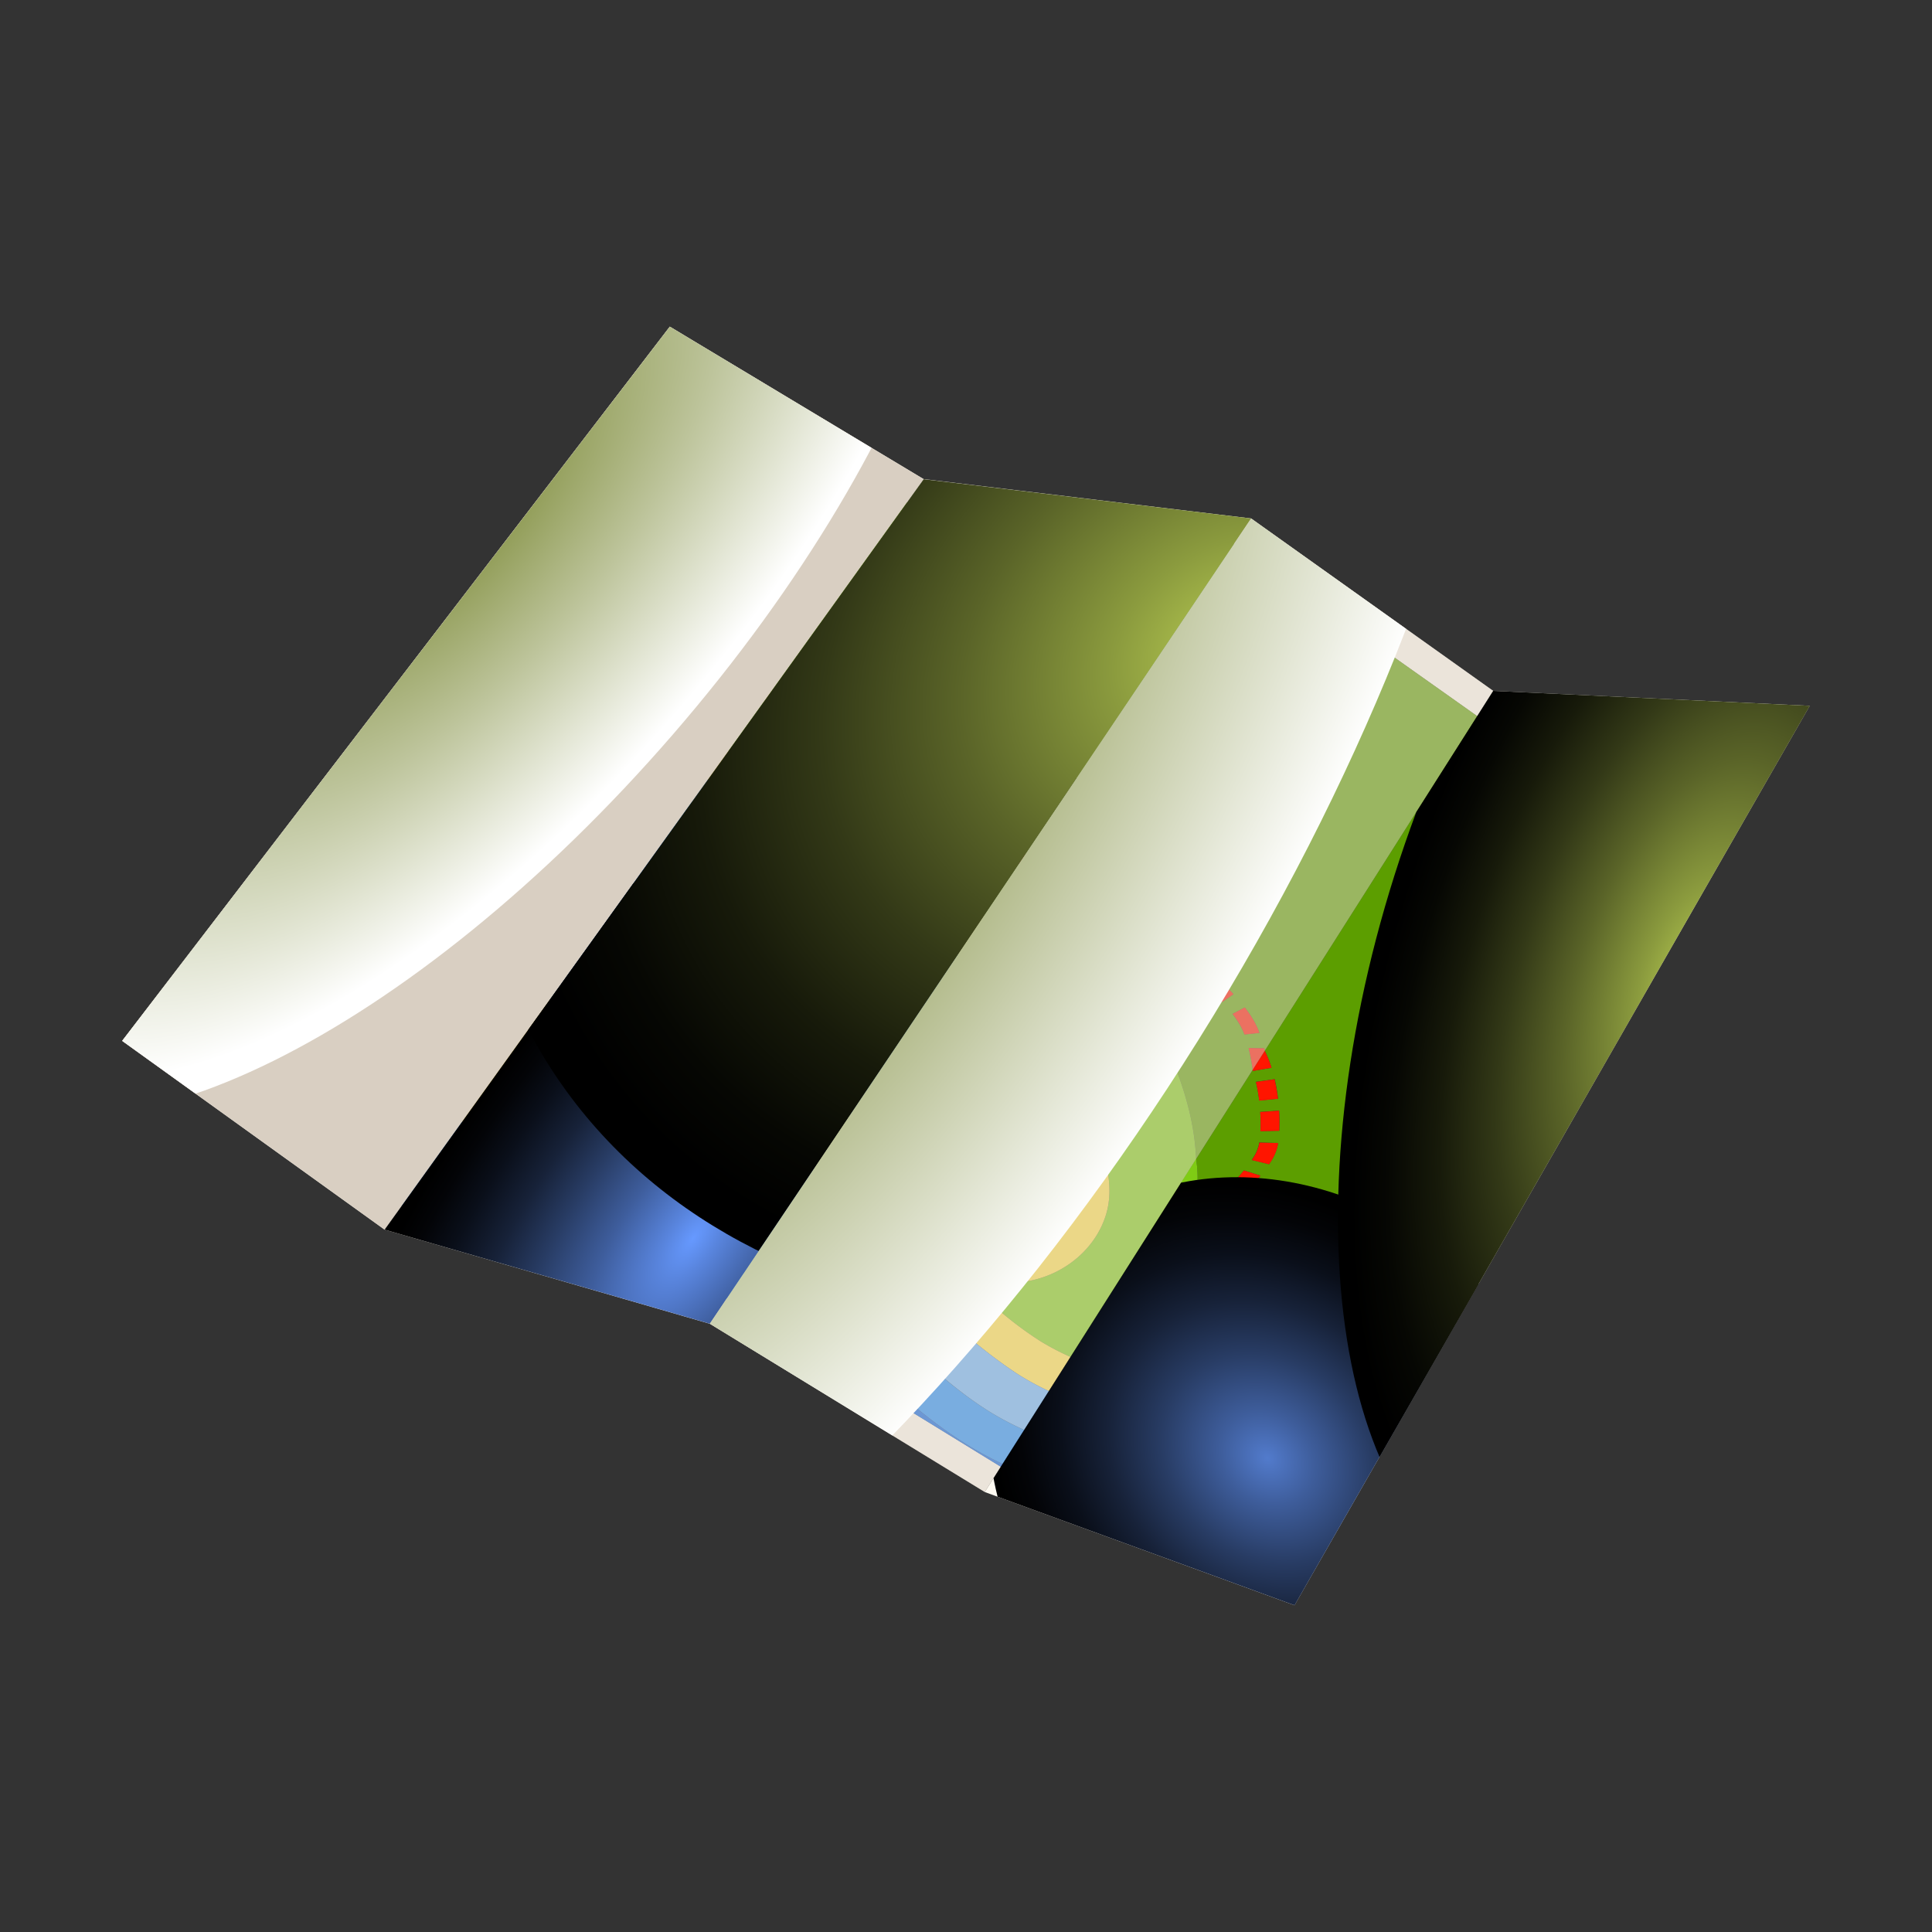 <svg xmlns="http://www.w3.org/2000/svg" xmlns:xlink="http://www.w3.org/1999/xlink" viewBox="0 0 1080 1080"><rect x="0" y="0" width="1080" height="1080" fill="#333333" stroke="none"/><defs><style>.cls-1{fill:none;}.cls-2{isolation:isolate;}.cls-3{fill:#fffbf2;}.cls-4{fill:#7fcc14;}.cls-5{fill:#ffe14d;}.cls-6{fill:#66b3ff;}.cls-7{fill:#1a8cff;}.cls-8{fill:#0060e6;}.cls-9{fill:#5c9e00;}.cls-10{fill:#ff1500;}.cls-11,.cls-12{fill:#d9cfc2;}.cls-11,.cls-12,.cls-14,.cls-15{mix-blend-mode:multiply;}.cls-12,.cls-15,.cls-24{opacity:0.5;}.cls-13{clip-path:url(#clip-path);}.cls-14{fill:url(#radial-gradient);}.cls-16,.cls-17,.cls-18,.cls-19,.cls-20,.cls-21,.cls-22,.cls-23,.cls-24,.cls-25,.cls-26,.cls-27,.cls-28,.cls-29,.cls-30,.cls-31,.cls-32{fill:#967f71;}.cls-16{opacity:0;}.cls-17{opacity:0.06;}.cls-18{opacity:0.13;}.cls-19{opacity:0.19;}.cls-20{opacity:0.25;}.cls-21{opacity:0.31;}.cls-22{opacity:0.38;}.cls-23{opacity:0.44;}.cls-25{opacity:0.56;}.cls-26{opacity:0.63;}.cls-27{opacity:0.69;}.cls-28{opacity:0.75;}.cls-29{opacity:0.81;}.cls-30{opacity:0.88;}.cls-31{opacity:0.94;}.cls-33,.cls-34,.cls-36,.cls-37{mix-blend-mode:screen;}.cls-33{fill:url(#radial-gradient-2);}.cls-34{fill:url(#radial-gradient-3);}.cls-35{clip-path:url(#clip-path-2);}.cls-36{fill:url(#radial-gradient-4);}.cls-37{fill:url(#radial-gradient-5);}.cls-38{clip-path:url(#clip-path-3);}.cls-39,.cls-41{mix-blend-mode:color-burn;}.cls-39{fill:url(#radial-gradient-6);}.cls-40{clip-path:url(#clip-path-4);}.cls-41{fill:url(#radial-gradient-7);}.cls-42{clip-path:url(#clip-path-5);}.cls-43{fill:#93c01f;}.cls-44{fill:#79ab2b;}.cls-45{fill:#7eae2a;}.cls-46{fill:#80b129;}.cls-47{fill:#84b427;}.cls-48{fill:#89b825;}.cls-49{fill:#8cba23;}.cls-50{fill:#90be21;}.cls-51{fill:#fff;}</style><clipPath id="clip-path"><polygon class="cls-1" points="834.7 386.21 1011.7 394.55 723.66 897.37 550.48 834.05 834.7 386.21"/></clipPath><radialGradient id="radial-gradient" cx="1801.89" cy="367.05" r="10.6" gradientTransform="matrix(0, -0.56, 1.12, -0.03, 368.45, 1589.02)" gradientUnits="userSpaceOnUse"><stop offset="0" stop-color="#967f71"/><stop offset="0.7" stop-color="#e0d9d5"/><stop offset="0.98" stop-color="#fff"/></radialGradient><radialGradient id="radial-gradient-2" cx="2274.9" cy="254.49" r="143.26" gradientTransform="matrix(-0.9, -0.85, 0.72, -0.76, 2572.65, 2942.23)" gradientUnits="userSpaceOnUse"><stop offset="0" stop-color="#527bcc"/><stop offset="0.16" stop-color="#3e5d9b"/><stop offset="0.36" stop-color="#283c64"/><stop offset="0.54" stop-color="#172239"/><stop offset="0.7" stop-color="#0a0f1a"/><stop offset="0.84" stop-color="#030407"/><stop offset="0.94"/></radialGradient><radialGradient id="radial-gradient-3" cx="2110.54" cy="676.46" r="143.25" gradientTransform="matrix(0.76, -2.4, 1.2, 0.38, -1468.87, 5358)" gradientUnits="userSpaceOnUse"><stop offset="0" stop-color="#b8cc52"/><stop offset="0.16" stop-color="#8b9b3e"/><stop offset="0.36" stop-color="#5a6428"/><stop offset="0.54" stop-color="#333917"/><stop offset="0.7" stop-color="#171a0a"/><stop offset="0.84" stop-color="#060703"/><stop offset="0.94"/></radialGradient><clipPath id="clip-path-2"><polygon class="cls-1" points="516.36 267.89 699.38 289.83 396.79 739.97 215.01 687.38 516.36 267.89"/></clipPath><radialGradient id="radial-gradient-4" cx="1944" cy="292.11" r="143.26" gradientTransform="matrix(1.36, -1.9, 0.86, 0.61, -2507.53, 4207.59)" gradientUnits="userSpaceOnUse"><stop offset="0" stop-color="#69f"/><stop offset="0.08" stop-color="#5985de"/><stop offset="0.26" stop-color="#3e5d9c"/><stop offset="0.44" stop-color="#283c64"/><stop offset="0.59" stop-color="#172239"/><stop offset="0.74" stop-color="#0a0f1a"/><stop offset="0.86" stop-color="#030407"/><stop offset="0.94"/></radialGradient><radialGradient id="radial-gradient-5" cx="2027.16" cy="670.06" r="180.58" gradientTransform="matrix(2.15, -1.31, 1.02, 1.67, -4350.7, 1897.94)" xlink:href="#radial-gradient-3"/><clipPath id="clip-path-3"><polygon class="cls-1" points="68.3 581.85 374.43 182.63 516.36 267.89 215.01 687.38 68.3 581.85"/></clipPath><radialGradient id="radial-gradient-6" cx="3063.38" cy="512.25" r="222.53" gradientTransform="matrix(-0.57, -0.5, 1.18, -1.37, 1398.77, 2519.06)" gradientUnits="userSpaceOnUse"><stop offset="0" stop-color="#7c8a37"/><stop offset="0.5" stop-color="#bdc49b"/><stop offset="0.98" stop-color="#fff"/></radialGradient><clipPath id="clip-path-4"><polygon class="cls-1" points="834.7 386.21 699.38 289.83 396.79 739.97 550.48 834.05 834.7 386.21"/></clipPath><radialGradient id="radial-gradient-7" cx="2525.29" cy="650.24" r="222.54" gradientTransform="matrix(-0.99, -0.62, 1.47, -2.36, 2001.45, 3546.74)" xlink:href="#radial-gradient-6"/><clipPath id="clip-path-5"><rect class="cls-1" x="1199.32" y="253.45" width="976.29" height="573.1"/></clipPath></defs><g class="cls-2"><g id="Ñëîé_1" data-name="Ñëîé 1"><g id="map"><path class="cls-3" d="M212,665.2c-9.85-7.05-14.76-10.58-24.62-17.63-35.68-25.55-53.52-38.31-89.21-63.85l-1.74-1.25c.72-.93,1.07-1.38,1.77-2.31l64.91-85.35c8.39-11,12.59-16.56,21-27.62s12.74-16.75,21.25-27.91c14.58-19.2,21.89-28.79,36.48-48,14.77-19.41,22.16-29.14,36.93-48.56l39.76-52.28L382.68,206q62.07,37.53,124.17,75.06c3.79-5.29,5.7-7.93,9.49-13.23q-71-42.6-141.92-85.23Q221.36,382.23,68.3,581.85,141.64,634.62,215,687.38l9.49-13.23Z"/><path class="cls-4" d="M250.12,396.87c17.75,7.54,43.19-2.81,44.65-18.28,1.15-12.3-12.33-24.71-16-35.85C264,362.16,256.57,371.89,241.8,391.3A26.54,26.54,0,0,0,250.12,396.87Z"/><path class="cls-4" d="M318.49,290.46c3.68-2.71,7.45-5.31,11.36-7.67,1.61-2,3.22-4,4.8-5.94,8.07-10.2,20.28-25.54,44.74-28.86,20.44-2.77,35.79,3.31,45.07,9,30.48,18.6,33.12,54.65,27.48,74.47a298.91,298.91,0,0,1-11.28,33.37c-.56,1.36-1.13,2.89-1.73,4.51-1.93,5.24-4.26,11.52-7.94,17.4,30.33-42.24,45.51-63.36,75.86-105.61Q444.77,243.54,382.68,206Z"/><path class="cls-4" d="M394.4,408.6a151.62,151.62,0,0,1,12.74,11.31c8.07-11.22,12.1-16.83,20.17-28.08a37.87,37.87,0,0,1-10.5,8.87A66.77,66.77,0,0,1,394.4,408.6Z"/><path class="cls-5" d="M440.66,364.8a294.2,294.2,0,0,0,11.28-33.37c5.64-19.82,3-55.87-27.48-74.47-9.28-5.66-24.63-11.74-45.07-9-24.46,3.32-36.67,18.66-44.74,28.86-1.58,2-3.19,4-4.8,5.94-3.91,2.36-7.68,5-11.36,7.67l-39.76,52.28c3.71,11.14,17.19,23.55,16,35.85-1.46,15.47-26.9,25.82-44.65,18.28a26.54,26.54,0,0,1-8.32-5.57c-14.59,19.19-21.9,28.78-36.48,48,.1.43.16.87.27,1.3,1.32,4.65.35,8.22-1.92,10.69-.43,23.89,6.14,49.58,19.2,74.79,10.43,20.12,23.86,41.19,30.95,62a97.24,97.24,0,0,1,4.62,38.85l48.89-68c-8.22-6.11-14.05-14.75-15.31-25.41-1.23-10.39,1.08-20.29-5.32-30.77-6.64-10.86-15.83-23.13-16.62-34.44-1.39-19.88,11.79-30.95,28.52-38.56,15.72-15.37,44.07-22.44,70.52-11a98.29,98.29,0,0,1,26.64,17.06l11.38-15.84A151.62,151.62,0,0,0,394.4,408.6a66.77,66.77,0,0,0,22.41-7.9,37.87,37.87,0,0,0,10.5-8.87l3.68-5.12c3.68-5.88,6-12.16,7.94-17.4C439.53,367.69,440.1,366.16,440.66,364.8Zm-33.47,4.11c-23.47,13.18-44.95-2.77-71.7-12.77-6.68-2.5-9.62-9.26-6.79-13.45,10.77-15.88,24-29.8,41.5-39.93,2.12-2.64,4.24-5.28,6.32-7.95,6.16-7.92,13.28-16.94,25.8-18.68,28.95-4,32.07,27.52,27.93,41.92a244.07,244.07,0,0,1-9.37,27.51C417.83,352.76,414.88,364.6,407.19,368.91Z"/><path class="cls-6" d="M369.12,418.69c-26.45-11.44-54.8-4.37-70.52,11-16.73,7.61-29.91,18.68-28.52,38.56.79,11.31,10,23.58,16.62,34.44,6.4,10.48,4.09,20.38,5.32,30.77,1.26,10.66,7.09,19.3,15.31,25.41l8.95-12.49c-6.61-3.43-11-9.93-10.72-19.13.19-7.51,2.69-15-.55-22.11-3.36-7.36-8.28-15.56-7.69-23.83,1-14.54,10.87-23.95,22.74-31.1,12-12.78,31.52-20.55,48-14.43a45,45,0,0,1,18.46,12.87c3.72-5.15,5.58-7.74,9.28-12.9A98.29,98.29,0,0,0,369.12,418.69Z"/><path class="cls-6" d="M222.87,526.06c-13.06-25.21-19.63-50.9-19.2-74.79,2.27-2.47,3.24-6,1.92-10.69-.11-.43-.17-.87-.27-1.3-8.51,11.16-12.75,16.74-21.25,27.91a129.35,129.35,0,0,0,15.83,52.3c7.47,13.51,16.8,27.11,22.26,41.71,9.55,25.52,3.46,56.64-2.07,81.78-1.84,8.38-4.25,16.14-8.11,22.22l12.52,8.95c13.58-18.89,20.37-28.34,33.94-47.25a97.24,97.24,0,0,0-4.62-38.85C246.73,567.25,233.3,546.18,222.87,526.06Z"/><path class="cls-6" d="M430.25,318.05c4.14-14.4,1-45.95-27.93-41.92-12.52,1.74-19.64,10.74-25.8,18.68-2.09,2.67-4.2,5.31-6.32,7.95-17.48,10.13-30.73,24.05-41.5,39.93-2.83,4.19.11,10.95,6.79,13.45,26.74,10,48.23,25.95,71.7,12.77,7.69-4.31,10.64-16.15,13.69-23.35A244.07,244.07,0,0,0,430.25,318.05Zm-32.92,38.13c-16.89,11.7-29.54,1.85-46.3-3.12a6,6,0,0,1-3.16-9.3c8.77-12.66,19-24.1,31.58-33.1q2.52-3.2,5-6.42c4.89-6.39,10.53-13.66,19-16,19.6-5.41,18.47,17.63,14.27,28.59-2.71,7.07-5.58,14.17-9,21C406,343.39,402.85,352.35,397.33,356.18Z"/><path class="cls-7" d="M368,435.78c-16.44-6.12-36,1.65-48,14.43-11.87,7.15-21.72,16.56-22.74,31.1-.59,8.27,4.33,16.47,7.69,23.83,3.24,7.12.74,14.6.55,22.11-.24,9.2,4.11,15.7,10.72,19.13,7.73-10.74,11.59-16.11,19.3-26.85-.5.27-1,.58-1.52.87a42.86,42.86,0,0,0-3.87-18.48q-1-2.18-2.12-4.47c-1.39-2.87-3.51-7.24-3.41-8.49.45-6.61,5.13-12.38,14.69-18.2l2.11-1.29c.64-.7,1-1.05,1.61-1.74,7.8-8.44,17.26-10.83,20.19-10.45a5.92,5.92,0,0,1,1.06.56c2.35,1.54,5.28,6,6.62,12.46l15.54-21.65A45,45,0,0,0,368,435.78Z"/><path class="cls-8" d="M364.32,457.84a5.92,5.92,0,0,0-1.06-.56c-2.93-.38-12.39,2-20.19,10.45-.66.69-1,1-1.61,1.74l-2.11,1.29c-9.56,5.82-14.23,11.58-14.69,18.2-.1,1.26,2,5.62,3.41,8.49q1.11,2.3,2.12,4.47a42.86,42.86,0,0,1,3.87,18.48c.5-.29,1-.6,1.52-.87,14.14-19.7,21.22-29.55,35.36-49.23C369.6,463.82,366.67,459.38,364.32,457.84Z"/><path class="cls-7" d="M222.16,561.2c-5.46-14.6-14.79-28.2-22.26-41.71a129.35,129.35,0,0,1-15.83-52.3c-8.39,11.06-12.59,16.58-21,27.62a159.22,159.22,0,0,0,12.5,29.25c2.4,4.35,4.91,8.59,7.34,12.69,5.22,8.88,10.19,17.27,13.19,25.29,7.68,20.55.56,52.28-3.25,69.43-1.76,7.89-3.66,12.91-5.51,16.1,9.86,7,14.77,10.58,24.62,17.63,3.86-6.08,6.27-13.84,8.11-22.22C225.6,617.84,231.71,586.72,222.16,561.2Z"/><path class="cls-7" d="M96.41,582.47l1.74,1.25c0-1.18,0-2.37,0-3.56C97.48,581.09,97.13,581.54,96.41,582.47Z"/><path class="cls-8" d="M196.12,562c-3-8-8-16.41-13.19-25.29-2.43-4.1-4.94-8.34-7.34-12.69a159.22,159.22,0,0,1-12.5-29.25L98.18,580.16c0,1.19,0,2.38,0,3.56,35.69,25.54,53.53,38.3,89.21,63.85,1.85-3.19,3.76-8.21,5.51-16.1C196.68,614.32,203.8,582.59,196.12,562Z"/><path class="cls-7" d="M417.73,316.82c4.2-11,5.33-34-14.27-28.59-8.48,2.35-14.12,9.62-19,16q-2.47,3.22-5,6.42c-12.62,9-22.81,20.43-31.58,33.1a6,6,0,0,0,3.16,9.3c16.76,5,29.41,14.82,46.3,3.12,5.52-3.83,8.69-12.79,11.42-18.34C412.15,331,415,323.89,417.73,316.82Z"/><path class="cls-3" d="M382.58,719l-60.34-17.13-75.47-21.43-22.27-6.33L215,687.38,396.79,740c3.82-5.67,5.74-8.5,9.54-14.18Z"/><path class="cls-3" d="M592.79,291.86l13,1.61L689.83,304c3.82-5.69,5.73-8.51,9.54-14.19l-183-22c-3.79,5.3-5.7,7.94-9.49,13.23l37,4.64Z"/><path class="cls-9" d="M608.07,296.87c-4.11,1.31-6.16,2-10.29,3.27a40.17,40.17,0,0,1-5-8.28l-48.92-6.12a70.83,70.83,0,0,1-3,30.58,285.11,285.11,0,0,1-13.69,35.57c-.36.74-.69,1.57-1.06,2.45l-.14.34c-3.19,7.57-19.24,18.78-18.35,31.8.87,12.81,6.82,25.51,17.28,36.64l8.6.5a53,53,0,0,0-1.75,6,100.58,100.58,0,0,0,9.66,7.26c2.62,1.72,7.73,1.22,11.52,2a162.18,162.18,0,0,1,37.89,12.44l99-147.3-84.09-10.55C606.41,294.55,607.17,295.67,608.07,296.87ZM525.45,416.55a46.36,46.36,0,0,1,3.5-5.93,33.23,33.23,0,0,1,3.4-4.23c.23-.22.48-.45.7-.69,3.71,1.12,5.59,1.67,9.28,2.77-.18.2-.29.29-.47.49a27.81,27.81,0,0,0-2.75,3.39,44.39,44.39,0,0,0-3.06,5.29Zm23.09-12.61c-3-1.64-4.55-2.45-7.57-4.07a141.8,141.8,0,0,1,15.09-7.72l6.1,4.8A128.79,128.79,0,0,0,548.54,403.94ZM571.18,393c-2.29-2-3.42-3-5.69-5,5.1-2.14,10.41-4.29,15.84-6.47,2.18,2,3.28,3,5.45,5.08C581.4,388.85,576.16,391,571.18,393Zm25.09-10.21c-2.18-2-3.28-3-5.47-5.05,6.45-2.62,11.2-4.64,15.4-6.52l5.9,4.87C607.74,378.07,602.86,380.14,596.27,382.83Zm25.15-11.09L615,367.13a97.33,97.33,0,0,0,12.94-7.45l8.11,3.57A107.66,107.66,0,0,1,621.42,371.74Zm23.83-17.88a11.2,11.2,0,0,1-.85,1.43c-.34.52-.75,1-1.15,1.54l-9.83-2c.29-.34.53-.68.77-1s.41-.62.57-.92a9.58,9.58,0,0,0,.76-6.55l11-1.74A13.37,13.37,0,0,1,645.25,353.86Zm-7.6-25.09a55.88,55.88,0,0,1,6.49,9.46L633.52,341a51.86,51.86,0,0,0-6-8.72Zm-12.74-13.69c2.79,2.81,5.55,5.63,8.13,8.43l-10,3.66c-2.53-2.77-5.27-5.55-8-8.32Zm-4.92-5-9.86,3.74c-2.29-2.32-5.26-5.37-8-8.44l10.06-3.54C614.27,304.2,616.66,306.74,620,310.12Z"/><path class="cls-4" d="M386.76,584.62c9.31,2.22,21.4,14.78,29.14,12.09,12.33-4.28-6.93-15.78-5.68-25.23.73-5.43,12.27-17.74,3.08-18.6-10-.93-60.27,15.38-52.25,28.83C364,586.67,378.38,582.61,386.76,584.62Z"/><path class="cls-4" d="M464.28,469.5a54.24,54.24,0,0,1,1.55,36.29,118.06,118.06,0,0,1,59.22-3.44,87.34,87.34,0,0,1,25.36,9.09l19.17-28.53L567.5,482c2.14-1.59,3.22-2.38,5.38-4,7.18-10.7,10.77-16,17.94-26.71a161.72,161.72,0,0,0-37.89-12.44c-3.79-.77-8.9-.27-11.52-2a100.58,100.58,0,0,1-9.66-7.26c-.32,1.38-.63,2.76-.83,4.09-4.4.06-6.59.08-11,.12A56.85,56.85,0,0,1,522.7,423l2.2.12c-10.46-11.13-16.41-23.83-17.28-36.64-.89-13,15.16-24.23,18.35-31.8l.14-.34c.37-.88.7-1.71,1.06-2.45a290.93,290.93,0,0,0,13.69-35.57,70.83,70.83,0,0,0,3-30.58l-37-4.64C476.5,323.35,461.32,344.47,431,386.71a49.91,49.91,0,0,1-3.68,5.12c-8.07,11.25-12.1,16.86-20.17,28.08C435.36,430.72,455.91,448.07,464.28,469.5Zm90.77-3.67c3.87,2.48,7.91,4.83,12,7l-7.76,5.06c-4.31-2.3-8.56-4.79-12.64-7.39C550,468.64,551.69,467.71,555.05,465.83Zm-16.49-12.34a98.59,98.59,0,0,0,9.83,7.89c-3.5,1.76-5.25,2.63-8.74,4.4a104.19,104.19,0,0,1-10.58-8.5Zm-8-13.82a14.6,14.6,0,0,0,1.18,5.54,19.07,19.07,0,0,0,2.12,3.29c-4,1.23-6.07,1.86-10.12,3.1a23.29,23.29,0,0,1-2.64-4.13,18.44,18.44,0,0,1-1.56-7C524,440.15,526.17,440,530.57,439.67Z"/><path class="cls-5" d="M322.24,701.91c7.64-14.07,3.43-28.91,5.48-43.66-2.88-9-4.52-18.42-1.93-26.88,7.21-23.58,51-29.61,67.89-9.94,16,5.34,30.65,13.39,42.38,19.78,6.6,3.6,13.08,7.4,19.53,11.33,7.75-11.55,11.62-17.32,19.38-28.86-16.93-12.31-35.44-27.78-33.31-44.26a34.34,34.34,0,0,1,8.77-18.08A33.9,33.9,0,0,1,464,529.43c21.28-15.92,57.78-11.71,71.61,4,5.9-8.8,8.86-13.2,14.78-22a87.34,87.34,0,0,0-25.36-9.09,118.06,118.06,0,0,0-59.22,3.44,54.24,54.24,0,0,0-1.55-36.29c-8.37-21.43-28.92-38.78-57.14-49.59l-11.38,15.84c47.08,15.63,62.8,58.44,22.53,84.9-19.86,13.08-42.09,30.1-69.47,37.31-14.63,3.86-29.68,4.16-41.49.91l-48.89,68c.72,18-5.4,36.84-11.67,53.58Zm91.06-149c9.19.86-2.35,13.17-3.08,18.6-1.25,9.45,18,20.95,5.68,25.23-7.74,2.69-19.83-9.87-29.14-12.09-8.38-2-22.75,2-25.71-2.91C353,568.26,403.28,552,413.3,552.88Z"/><path class="cls-5" d="M431,386.71l-3.68,5.12A49.91,49.91,0,0,0,431,386.71Z"/><path class="cls-6" d="M348.82,558c27.38-7.21,49.61-24.25,69.47-37.31,40.27-26.46,24.55-69.27-22.53-84.9-3.7,5.16-5.56,7.75-9.28,12.9,24.48,11.9,27.61,42.51.35,63.3-14,10.7-30,24.57-48.1,31.22-8,2.94-16,4.06-22.45,3.21l-8.95,12.49C319.14,562.12,334.19,561.82,348.82,558Z"/><path class="cls-6" d="M258.44,626.9c-13.57,18.91-20.36,28.36-33.94,47.25l22.27,6.33C253,663.74,259.16,644.89,258.44,626.9Z"/><path class="cls-6" d="M464,529.43a33.9,33.9,0,0,0-13.59,31.91,34.34,34.34,0,0,0-8.77,18.08c-2.13,16.48,16.38,32,33.31,44.26,3.75-5.6,5.64-8.39,9.4-14-4.66-4.91-8-10.45-8.48-16.77a31.14,31.14,0,0,1,2.85-15.06c-2.54-8.71-1.55-18.89,3.87-26.29,10.7-14.63,33.42-15.19,44-4.7l9-13.43C521.8,517.72,485.3,513.51,464,529.43Z"/><path class="cls-6" d="M393.68,621.43c-16.9-19.67-60.68-13.64-67.89,9.94-2.59,8.46-1,17.93,1.93,26.88-2.05,14.75,2.16,29.59-5.48,43.66L382.58,719c.79-7-1.45-14.31-1.13-21.51-2.71-5.92-4.56-12.16-3.31-17.62,3.5-15.21,34.55-17.74,48.1-4.37,3.77,1.26,7.46,2.71,11,4.23l18.33-27.23c-6.45-3.93-12.93-7.73-19.53-11.33C424.35,634.82,409.65,626.77,393.68,621.43Z"/><path class="cls-7" d="M338.73,543.17c18.07-6.65,34.08-20.52,48.1-31.22,27.26-20.79,24.13-51.4-.35-63.3L370.94,470.3c0,.09.11.15.15.25,3.88,8.18,2.22,20.87-10.42,30.38-2.35,1.8-4.79,3.66-7.25,5.56-5.48,4.23-11.7,9-17.84,13-7.71,10.74-11.57,16.11-19.3,26.85C322.78,547.23,330.7,546.11,338.73,543.17Z"/><path class="cls-8" d="M360.67,500.93c12.63-9.53,14.34-22.19,10.42-30.38,0-.1-.11-.16-.15-.25-14.14,19.68-21.22,29.53-35.36,49.23,6.14-4,12.36-8.81,17.84-13C355.88,504.59,358.32,502.72,360.67,500.93Z"/><path class="cls-7" d="M482.61,551.58c-5.42,7.4-6.41,17.58-3.87,26.29a31.14,31.14,0,0,0-2.85,15.06c.46,6.32,3.82,11.86,8.48,16.77,16.9-25.12,25.33-37.69,42.21-62.82C516,536.39,493.31,537,482.61,551.58Z"/><path class="cls-7" d="M378.14,679.91c-1.25,5.46.6,11.7,3.31,17.62-.32,7.2,1.92,14.5,1.13,21.51l23.75,6.75L415.59,712c-.13-1.89-.34-3.7-.52-5.4a52.29,52.29,0,0,1-.58-8c.06-1.26.09-1.88.15-3.16-.14-.29-.21-.43-.34-.73,3.32,1.29,6.66,2.79,10,4.37l13-19.37c-3.56-1.52-7.25-3-11-4.23C412.69,662.17,381.64,664.7,378.14,679.91Z"/><path class="cls-8" d="M414.64,695.5c-.06,1.28-.09,1.9-.15,3.16a52.38,52.38,0,0,0,.58,8c.18,1.7.39,3.51.52,5.4,3.47-5.17,5.2-7.74,8.67-12.88-3.3-1.58-6.64-3.08-10-4.37C414.43,695.07,414.5,695.21,414.64,695.5Z"/><path class="cls-10" d="M524.9,423.12l-2.2-.12a56.85,56.85,0,0,0-2.77,10.84c4.4,0,6.59-.06,11-.12.2-1.33.51-2.71.83-4.09a53.56,53.56,0,0,1,1.75-6Z"/><path class="cls-10" d="M541,399.87c3,1.62,4.54,2.43,7.57,4.07a128.79,128.79,0,0,1,13.62-7l-6.1-4.8A141.8,141.8,0,0,0,541,399.87Z"/><path class="cls-10" d="M523.75,451.6c4-1.24,6.07-1.87,10.12-3.1a19.07,19.07,0,0,1-2.12-3.29,14.6,14.6,0,0,1-1.18-5.54c-4.4.33-6.61.48-11,.8a18.44,18.44,0,0,0,1.56,7A23.29,23.29,0,0,0,523.75,451.6Z"/><path class="cls-10" d="M541.86,409c.18-.2.29-.29.47-.49-3.69-1.1-5.57-1.65-9.28-2.77-.22.24-.47.47-.7.69a33.23,33.23,0,0,0-3.4,4.23,46.36,46.36,0,0,0-3.5,5.93l10.6,1.09a44.39,44.39,0,0,1,3.06-5.29A27.81,27.81,0,0,1,541.86,409Z"/><path class="cls-10" d="M610.13,313.86l9.86-3.74c-3.33-3.38-5.72-5.92-7.78-8.24l-10.06,3.54C604.87,308.49,607.84,311.54,610.13,313.86Z"/><path class="cls-10" d="M565.49,388.07c2.27,2,3.4,3,5.69,5,5-2.09,10.22-4.19,15.6-6.36-2.17-2-3.27-3.05-5.45-5.08C575.9,383.78,570.59,385.93,565.49,388.07Z"/><path class="cls-10" d="M615,367.13l6.42,4.61a107.66,107.66,0,0,0,14.63-8.49l-8.11-3.57A97.33,97.33,0,0,1,615,367.13Z"/><path class="cls-10" d="M634.76,352.9c-.17.3-.37.62-.57.92s-.48.68-.77,1l9.83,2c.4-.52.81-1,1.15-1.54a11.2,11.2,0,0,0,.85-1.43,13.42,13.42,0,0,0,1.25-9.25l-11,1.74A9.58,9.58,0,0,1,634.76,352.9Z"/><path class="cls-10" d="M567,472.82c-4.08-2.16-8.12-4.51-12-7-3.36,1.88-5,2.81-8.41,4.66,4.08,2.6,8.33,5.09,12.64,7.39Z"/><path class="cls-10" d="M633.52,341l10.62-2.73a55.88,55.88,0,0,0-6.49-9.46l-10.13,3.47A51.86,51.86,0,0,1,633.52,341Z"/><path class="cls-10" d="M590.8,377.78c2.19,2,3.29,3,5.47,5.05,6.59-2.69,11.47-4.76,15.83-6.7l-5.9-4.87C602,373.14,597.25,375.16,590.8,377.78Z"/><path class="cls-10" d="M633,323.51c-2.58-2.8-5.34-5.62-8.13-8.43l-9.85,3.77c2.74,2.77,5.48,5.55,8,8.32Z"/><path class="cls-10" d="M548.39,461.38a98.59,98.59,0,0,1-9.83-7.89l-9.49,3.79a104.19,104.19,0,0,0,10.58,8.5C543.14,464,544.89,463.14,548.39,461.38Z"/><path class="cls-10" d="M569.58,482.91l3.3-4.88c-2.16,1.57-3.24,2.36-5.38,4Z"/><path class="cls-10" d="M608.07,296.87c-.9-1.2-1.66-2.32-2.33-3.4l-13-1.61a40.17,40.17,0,0,0,5,8.28C601.91,298.84,604,298.18,608.07,296.87Z"/><path class="cls-3" d="M834.71,386.21,699.37,289.83c-3.81,5.68-5.72,8.5-9.54,14.19q68,48.14,135.92,96.3C829.32,394.67,831.13,391.85,834.71,386.21Z"/><path class="cls-3" d="M412.85,729.8l-6.52-4c-3.8,5.68-5.72,8.51-9.54,14.18Q473.65,787,550.47,834c3.59-5.64,5.37-8.47,9-14.11Z"/><path class="cls-9" d="M618.19,501.75c4,1.6,7.92,3.31,11.34,5.11-1.22,2.77-1.83,4.14-3.06,6.9-1.72-.91-3.71-1.82-5.78-2.71,1.55,6.67,2.44,12.37,3.1,16.66.16,1,.29,1.95.44,2.84,1.46,4.15,5.66,11.94,9.42,18.83.81,1.48,1.72,3.11,2.65,4.81,10.89,19.64,30.83,55.2,32.33,93.68l31.59-49.77A108.61,108.61,0,0,0,698,585.88c3.48,0,5.23.07,8.71.13.11.44.21.92.32,1.39q59.38-93.53,118.74-187.08-68-48.15-135.92-96.3l-99,147.3a144.31,144.31,0,0,1,26.4,47.29C617.57,499.67,617.89,500.72,618.19,501.75Zm77.64,61.44a58.45,58.45,0,0,1,5.76,8.69,48.89,48.89,0,0,1,2.46,5.52l-8.39.9a36.92,36.92,0,0,0-2-4.43,50.9,50.9,0,0,0-4.7-7.08Zm-17.76-18.8c4.31,4,8.16,7.8,11.44,11.36-2.5,1.74-3.76,2.63-6.24,4.37-3.07-3.32-6.69-6.92-10.76-10.68C674.73,547.41,675.84,546.41,678.07,544.39Zm-19.46-16.66c4.3,3.43,8.44,6.87,12.3,10.23-2.12,2.12-3.17,3.19-5.29,5.32-3.74-3.25-7.75-6.58-11.93-9.9Zm-20.48-15.38c4.08,2.85,8.55,6.13,12.92,9.48-1.88,2.33-2.83,3.49-4.71,5.81-4.26-3.24-8.58-6.41-12.54-9.17Z"/><path class="cls-4" d="M566.62,548a80.2,80.2,0,0,0,2.61,9.56c4,10.78,10.9,21.7,18.24,33.22,1.07,1.68,2.21,3.45,3.4,5.27,14.11,21.81,35.72,54.71,27.51,82.55-5.54,18.76-22.36,33.45-43.09,37.45-12.55,2.42-25.93.84-38.71-4.43,13.68,14.34,28.06,27.22,44.18,37.57l.84.55a145.64,145.64,0,0,0,16.8,8.79c28.1-44.26,42.14-66.39,70.23-110.66-1.5-38.48-21.43-74-32.33-93.68-.93-1.7-1.84-3.33-2.65-4.81-3.76-6.89-8-14.68-9.42-18.83-.15-.89-.28-1.83-.44-2.84-.66-4.29-1.55-10-3.1-16.66-2.62-1.14-5.35-2.24-7.89-3.23.73-3,1.09-4.48,1.83-7.48,1.17.45,2.36.94,3.56,1.41-.3-1-.62-2.08-1-3.14a144.31,144.31,0,0,0-26.4-47.29c-7.17,10.68-10.76,16-17.94,26.71.67-.46,1-.67,1.67-1.1a96,96,0,0,0,9,9.1c.36.32.75.62,1.17.93l-4.64,6c-.66-.49-1.31-1-1.87-1.49a97.53,97.53,0,0,1-8.67-8.53l-19.17,28.53A75.12,75.12,0,0,1,561,529.31,114,114,0,0,1,566.62,548Zm39.3-51c-.74,3-1.1,4.51-1.84,7.5-4.94-1.92-10.17-4-14.83-6.25,1.09-2.84,1.64-4.27,2.74-7.11C596.26,493.18,601.2,495.15,605.92,497Z"/><path class="cls-5" d="M586.31,777.6l12.09-19.07a145.64,145.64,0,0,1-16.8-8.79l-.84-.55c-16.12-10.35-30.5-23.23-44.18-37.57,12.78,5.27,26.16,6.85,38.71,4.43,20.73-4,37.55-18.69,43.09-37.45,8.21-27.84-13.39-60.74-27.51-82.55-1.19-1.82-2.33-3.59-3.4-5.27-7.34-11.52-14.24-22.42-18.24-33.22a80.2,80.2,0,0,1-2.61-9.56,114,114,0,0,0-5.6-18.69,75.12,75.12,0,0,0-10.61-17.87c-5.92,8.81-8.88,13.21-14.78,22a1,1,0,0,0,.09.18c3.85,9.3,4.63,18.62,8.13,27.9C549,575.34,557.14,588,565.55,601c12.77,19.79,34.55,49.61,28.4,70.3-5.63,19-32.11,36.24-58.23,18.94-23.47-15.56-43-42-58.36-63.31-.78-1.09-1.59-2.18-2.39-3.29-7.76,11.54-11.63,17.31-19.38,28.86C489,694.85,523.78,738.2,568.35,767.76A148.74,148.74,0,0,0,586.31,777.6Z"/><path class="cls-6" d="M535.72,690.28c26.12,17.3,52.6,0,58.23-18.94,6.15-20.69-15.63-50.51-28.4-70.3-8.41-13-16.52-25.7-21.7-39.51-3.5-9.28-4.25-18.58-8.13-27.9a1,1,0,0,1-.09-.18l-9,13.43a2,2,0,0,1,.14.23c3,6.33,4.26,13.44,7.09,19.88,4.2,9.59,10,17.72,16.08,26.06,9.19,12.69,24.46,31.29,22.42,48.75-1.87,16-16.19,35.07-33.06,27-15.17-7.23-28.89-23.78-39.81-37.09-5.24-6.4-11-13.88-15.07-22-3.76,5.59-5.65,8.38-9.4,14,.8,1.11,1.59,2.2,2.39,3.29C492.73,648.24,512.25,674.72,535.72,690.28Z"/><path class="cls-6" d="M552.76,788.87a169.4,169.4,0,0,0,19.75,10.45c5.52-8.69,8.27-13,13.8-21.72a148.74,148.74,0,0,1-18-9.84C523.78,738.2,489,694.85,455.59,652.54l-18.33,27.23c6.27,5.39,12,11.06,16.95,15.86C485.52,726.26,513.09,763.82,552.76,788.87Z"/><path class="cls-7" d="M539.25,668.83c16.87,8,31.19-11,33.06-27,2-17.46-13.23-36.06-22.42-48.75-6-8.34-11.88-16.45-16.08-26.06-2.83-6.44-4-13.51-7.09-19.88a2,2,0,0,0-.14-.23c-16.88,25.13-25.31,37.7-42.21,62.82,4.06,8.16,9.83,15.64,15.07,22C510.36,645.05,524.08,661.6,539.25,668.83Z"/><path class="cls-7" d="M415.59,712l-9.26,13.77,6.52,4A57.85,57.85,0,0,0,415.59,712Z"/><path class="cls-7" d="M435,709.38c9,8.72,17.73,18.2,27,28.23,22.73,24.5,46.42,49.8,78.37,69.86l1.26.77a201.52,201.52,0,0,0,18.77,10.09c4.83-7.59,7.24-11.41,12.07-19a169.4,169.4,0,0,1-19.75-10.45c-39.67-25-67.24-62.58-98.55-93.24-4.93-4.8-10.68-10.47-16.95-15.86l-13,19.37c3.42,3.13,6.79,6.37,9.93,9.43C434.52,708.88,434.7,709.05,435,709.38Z"/><path class="cls-8" d="M559.43,819.93c.4-.64.61-.95,1-1.6a201.52,201.52,0,0,1-18.77-10.09l-1.26-.77c-31.95-20.06-55.66-45.35-78.37-69.86-9.31-10-18.05-19.51-27-28.23-.32-.33-.5-.5-.83-.81-3.14-3.06-6.51-6.3-9.93-9.43-3.47,5.14-5.2,7.71-8.67,12.88a57.85,57.85,0,0,1-2.74,17.78Z"/><path class="cls-10" d="M651.05,521.83c-4.37-3.35-8.84-6.63-12.92-9.48l-4.33,6.12c4,2.76,8.28,5.93,12.54,9.17C648.22,525.32,649.17,524.16,651.05,521.83Z"/><path class="cls-10" d="M629.53,506.86c-3.42-1.8-7.36-3.51-11.34-5.11-1.2-.47-2.39-1-3.56-1.41-.74,3-1.1,4.49-1.83,7.48,2.54,1,5.27,2.09,7.89,3.23,2.07.89,4.06,1.8,5.78,2.71C627.7,511,628.31,509.63,629.53,506.86Z"/><path class="cls-10" d="M604.08,504.47c.74-3,1.1-4.5,1.84-7.5-4.72-1.82-9.66-3.79-13.93-5.86-1.1,2.84-1.65,4.27-2.74,7.11C593.91,500.48,599.14,502.55,604.08,504.47Z"/><path class="cls-10" d="M580.12,492.93l4.64-6c-.42-.31-.81-.61-1.17-.93a97.18,97.18,0,0,1-9-9.1c-.68.43-1,.64-1.67,1.1l-3.3,4.88a96.2,96.2,0,0,0,8.67,8.53A22.22,22.22,0,0,0,580.12,492.93Z"/><path class="cls-10" d="M698,585.88a108.61,108.61,0,0,1,2.24,12.22L707,587.4c-.11-.47-.21-.95-.32-1.39C703.21,586,701.46,585.91,698,585.88Z"/><path class="cls-10" d="M695.66,578.3l8.39-.9a48.89,48.89,0,0,0-2.46-5.52,58.45,58.45,0,0,0-5.76-8.69l-6.83,3.6a50.9,50.9,0,0,1,4.7,7.08A36.92,36.92,0,0,1,695.66,578.3Z"/><path class="cls-10" d="M670.91,538c-3.86-3.36-8-6.8-12.3-10.23l-4.92,5.65c4.18,3.32,8.19,6.65,11.93,9.9C667.74,541.15,668.79,540.08,670.91,538Z"/><path class="cls-10" d="M689.51,555.75c-3.28-3.56-7.13-7.38-11.44-11.36-2.23,2-3.34,3-5.56,5.05,4.07,3.76,7.69,7.36,10.76,10.68C685.75,558.38,687,557.49,689.51,555.75Z"/><path class="cls-3" d="M1011.7,394.55q-144,251.41-288,502.81h0q144-251.4,288-502.81Z"/><path class="cls-3" d="M834.71,386.21c-3.58,5.64-5.39,8.46-9,14.11l154.58,8.8q-96.41,166.26-192.82,332.5l-27.24,47c-5,8.62-7.51,12.95-12.53,21.59-14.73,25.42-22.1,38.14-36.85,63.56-2-.71-3.07-1.11-5.12-1.82L674.44,860.8l-115-40.87c-3.59,5.64-5.37,8.47-9,14.11l173.19,63.32q144-251.4,288-502.81Z"/><path class="cls-9" d="M655.18,702.74a16.31,16.31,0,0,0,4,3.63c-.06-.64-.12-1.28-.12-2,4.21.05,6.31.06,10.51.09a8.13,8.13,0,0,0,1,4.25,5.41,5.41,0,0,0,3.23,2.31.67.67,0,0,0-.11.14c3.09.47,6.39.76,9.83,1a125.86,125.86,0,0,0,14.21-1c.15.58.22.88.38,1.49,3.52.06,7.08.13,10.59.3-.39-1.27-.61-1.9-1-3.17,5.08-.77,10.37-1.67,16.73-2.81,1,2.73,1.49,4.08,2.5,6.82-1,.18-1.93.36-2.88.52a66.18,66.18,0,0,1,8.59,1.84c21.3,6.21,39.65,14.75,54.89,25.44q96.4-166.24,192.82-332.5l-154.58-8.8Q766.38,493.85,707,587.4a62.34,62.34,0,0,1,3.77,9.49l-10.37,1.79a5.62,5.62,0,0,0-.19-.58l-31.59,49.77a69.55,69.55,0,0,1-3.24,34.35C663,689.2,650.39,696.58,655.18,702.74Zm153.59-5-2.46,7.18a94.09,94.09,0,0,0-15.89-.45c0-2.89-.08-4.33-.14-7.23A109.24,109.24,0,0,1,808.77,697.74Zm-29.32.33c.42,2.85.62,4.29,1,7.15-5.06.5-10.52,1.2-16.7,2.16-.76-2.8-1.16-4.21-1.93-7C768.35,699.38,774.1,698.62,779.45,698.07Zm-27.94,4c.9,2.76,1.35,4.15,2.25,6.93-5.61,1-11.23,2-16.75,3-1-2.76-1.51-4.13-2.5-6.87C740.13,704.11,745.84,703.07,751.51,702.08Zm-90.62-5.19a40.68,40.68,0,0,1,3-5.63c1.06-1.69,2.32-3.51,3.76-5.39l9.43,2.93c-1.32,1.76-2.49,3.42-3.45,5a37.67,37.67,0,0,0-2.63,4.92Zm20.91-14-9.17-3.21c2.82-3.29,5.92-6.68,8.85-9.85,3.6,1.33,5.4,2,9,3.34C687.59,676.34,684.55,679.69,681.8,682.93Zm14.08-15.61-9-3.28c2.67-2.92,5.77-6.36,8.49-9.71l9.29,2.92C701.8,660.76,698.62,664.31,695.88,667.32Zm18.24-26.56a26.06,26.06,0,0,1-3.74,8.57c-.31.5-.63,1-1,1.52l-9.64-2.38c.31-.47.6-.91.87-1.34a21.31,21.31,0,0,0,3-6.81c.1-.51.19-1,.28-1.59,4.2.11,6.29.16,10.49.25C714.33,639.59,714.22,640.18,714.12,640.76Zm1-8.65-10.54.25a94.58,94.58,0,0,0-.1-10.74l10.55-.74A103.27,103.27,0,0,1,715.1,632.11Zm-13-27.32c4.17-.59,6.27-.86,10.45-1.48.78,3.49,1.42,7.16,1.88,10.92l-10.52,1A103.51,103.51,0,0,0,702.07,604.79Z"/><path class="cls-4" d="M734.57,778.44a148,148,0,0,1,25.7,10.17l27.24-47c-15.24-10.69-33.59-19.21-54.89-25.44a66.54,66.54,0,0,0-8.59-1.84c-5.18.92-9.75,1.67-14.14,2.34-.47-1.49-.7-2.23-1.19-3.7-3.51-.17-7.07-.24-10.59-.3.54,2.16.8,3.24,1.34,5.42a125.72,125.72,0,0,1-18.29,1c.18-2.79.27-4.18.47-7,.59,0,1.26,0,1.89,0-3.44-.21-6.74-.5-9.83-1l-4.73,6c-3.91-1.35-6.67-3.41-8.19-6.05a12.29,12.29,0,0,1-1.6-4.8,16.31,16.31,0,0,1-4-3.63c-4.79-6.14,7.77-13.54,10.21-20.52a69.43,69.43,0,0,0,3.24-34.35c-28.09,44.27-42.13,66.4-70.23,110.66,14,2.54,30.31,4.29,47.26,6C675.78,767.5,706.93,770.2,734.57,778.44Z"/><path class="cls-5" d="M747.74,810.2c5-8.64,7.52-13,12.53-21.59a148,148,0,0,0-25.7-10.17c-27.64-8.24-58.79-10.94-88.91-13.93-16.95-1.69-33.22-3.44-47.26-6L586.31,777.6C639.8,787,698.51,784.53,747.74,810.2Z"/><path class="cls-6" d="M703.43,849.86c2.59,6.11,3.46,14.72,2.34,22.08,2.05.71,3.07,1.11,5.12,1.82,14.75-25.42,22.12-38.14,36.85-63.56C698.51,784.53,639.8,787,586.31,777.6c-5.53,8.68-8.28,13-13.8,21.72C614.83,806.48,685.57,807.76,703.43,849.86Z"/><path class="cls-7" d="M652.13,837.38c14.26,4.94,18.6,10.11,20.71,16.4a37.3,37.3,0,0,1,1.6,7l31.33,11.14c1.12-7.36.25-16-2.34-22.08-17.86-42.1-88.6-43.38-130.92-50.54-4.83,7.6-7.24,11.42-12.07,19,13.28,3.28,27.14,5.73,40.72,8C619.46,829.51,638.41,832.62,652.13,837.38Z"/><path class="cls-8" d="M672.84,853.78c-2.11-6.29-6.45-11.46-20.71-16.4-13.72-4.76-32.67-7.87-51-11-13.58-2.32-27.44-4.77-40.72-8-.4.65-.61,1-1,1.6l115,40.87A37.3,37.3,0,0,0,672.84,853.78Z"/><path class="cls-10" d="M710.78,596.89A62.34,62.34,0,0,0,707,587.4l-6.79,10.7a5.62,5.62,0,0,1,.19.58Z"/><path class="cls-10" d="M683.52,712.17c-.63,0-1.3,0-1.89,0-.2,2.79-.29,4.18-.47,7a125.72,125.72,0,0,0,18.29-1c-.54-2.18-.8-3.26-1.34-5.42-.16-.61-.23-.91-.38-1.49A125.86,125.86,0,0,1,683.52,712.17Z"/><path class="cls-10" d="M753.76,709c-.9-2.78-1.35-4.17-2.25-6.93-5.67,1-11.38,2-17,3,1,2.74,1.49,4.11,2.5,6.87C742.53,711,748.15,710,753.76,709Z"/><path class="cls-10" d="M806.31,704.92l2.46-7.18a109.24,109.24,0,0,0-18.49-.5c.06,2.9.09,4.34.14,7.23A94.09,94.09,0,0,1,806.31,704.92Z"/><path class="cls-10" d="M780.49,705.22c-.42-2.86-.62-4.3-1-7.15-5.35.55-11.1,1.31-17.59,2.31.77,2.79,1.17,4.2,1.93,7C770,706.42,775.43,705.72,780.49,705.22Z"/><path class="cls-10" d="M724.41,707c-6.36,1.14-11.65,2-16.73,2.81.41,1.27.63,1.9,1,3.17.49,1.47.72,2.21,1.19,3.7,4.39-.67,9-1.42,14.14-2.34,1-.16,1.87-.34,2.88-.52C725.9,711.08,725.4,709.73,724.41,707Z"/><path class="cls-10" d="M686.86,664l9,3.28c2.74-3,5.92-6.56,8.76-10.07l-9.29-2.92C692.63,657.68,689.53,661.12,686.86,664Z"/><path class="cls-10" d="M672.63,679.72l9.17,3.21c2.75-3.24,5.79-6.59,8.68-9.72-3.6-1.35-5.4-2-9-3.34C678.55,673,675.45,676.43,672.63,679.72Z"/><path class="cls-10" d="M677.08,688.8l-9.43-2.93c-1.44,1.88-2.7,3.7-3.76,5.39a40.68,40.68,0,0,0-3,5.63l10.11,1.8a37.67,37.67,0,0,1,2.63-4.92C674.59,692.22,675.76,690.56,677.08,688.8Z"/><path class="cls-10" d="M703.66,640.32a21.77,21.77,0,0,1-3,6.81c-.27.43-.56.87-.87,1.34l9.64,2.38c.34-.51.66-1,1-1.52a26.06,26.06,0,0,0,3.74-8.57c.1-.58.21-1.17.31-1.78-4.2-.09-6.29-.14-10.49-.25C703.85,639.28,703.76,639.81,703.66,640.32Z"/><path class="cls-10" d="M704.56,632.36l10.54-.25a103.27,103.27,0,0,0-.09-11.23l-10.55.74A94.58,94.58,0,0,1,704.56,632.36Z"/><path class="cls-10" d="M670.57,708.75a8.13,8.13,0,0,1-1-4.25c-4.2,0-6.3,0-10.51-.09a17.78,17.78,0,0,0,.12,2,12.29,12.29,0,0,0,1.6,4.8c1.52,2.64,4.28,4.7,8.19,6.05l4.73-6a.67.67,0,0,1,.11-.14A5.41,5.41,0,0,1,670.57,708.75Z"/><path class="cls-10" d="M712.52,603.31c-4.18.62-6.28.89-10.45,1.48a103.51,103.51,0,0,1,1.81,10.46l10.52-1C713.94,610.47,713.3,606.8,712.52,603.31Z"/><polygon class="cls-11" points="68.3 581.85 374.43 182.63 516.36 267.89 215.01 687.38 68.3 581.85"/><polygon class="cls-12" points="834.7 386.21 699.38 289.83 396.79 739.97 550.48 834.05 834.7 386.21"/><g class="cls-13"><path class="cls-14" d="M773.68,570.25c-6.56.15-11.87,2.91-11.85,6.17s5.36,5.79,11.93,5.63,11.87-2.92,11.85-6.18S780.24,570.1,773.68,570.25Z"/><g class="cls-15"><path class="cls-16" d="M773.72,575.44s149.43,83.51,192.84,56c32.38-20.49,44.47-100,13.77-122.93C935.83,475.28,773.72,575.44,773.72,575.44Z"/><path class="cls-17" d="M773.72,575.44S916.38,654.7,959.43,629c31.39-18.74,43.53-95.23,13.77-116.73C928.78,480.17,773.72,575.44,773.72,575.44Z"/><path class="cls-18" d="M773.72,575.44s135.86,75,178.57,51.08c30.38-17,42.58-90.45,13.78-110.53C921.72,485.07,773.72,575.44,773.72,575.44Z"/><path class="cls-19" d="M773.72,575.44s129,70.73,171.44,48.6c29.33-15.3,41.6-85.66,13.77-104.33C914.63,490,773.72,575.44,773.72,575.44Z"/><path class="cls-20" d="M773.72,575.44S895.85,641.89,938,621.56c28.24-13.62,40.6-80.84,13.77-98.13C907.51,494.89,773.72,575.44,773.72,575.44Z"/><path class="cls-21" d="M773.72,575.44s115.2,62.16,157.17,43.64c27.13-12,39.59-76,13.78-91.93C900.37,499.82,773.72,575.44,773.72,575.44Z"/><path class="cls-22" d="M773.72,575.44s108.22,57.84,150,41.16c26-10.36,38.54-71.15,13.77-85.73C893.21,504.78,773.72,575.44,773.72,575.44Z"/><path class="cls-23" d="M773.72,575.44s101.18,53.48,142.91,38.68c24.79-8.8,37.48-66.26,13.77-79.53C886,509.76,773.72,575.44,773.72,575.44Z"/><path class="cls-24" d="M773.72,575.44s94.1,49.06,135.77,36.2c23.57-7.28,36.41-61.35,13.78-73.33C878.78,514.77,773.72,575.44,773.72,575.44Z"/><path class="cls-25" d="M773.72,575.44s87,44.57,128.64,33.71c22.32-5.81,35.3-56.4,13.77-67.12C871.53,519.83,773.72,575.44,773.72,575.44Z"/><path class="cls-26" d="M773.72,575.44s79.81,40,121.51,31.23c21-4.41,34.18-51.43,13.77-60.91C864.24,524.94,773.72,575.44,773.72,575.44Z"/><path class="cls-27" d="M773.72,575.44s72.61,35.27,114.38,28.75c19.75-3.08,33-46.42,13.77-54.71C856.91,530.13,773.72,575.44,773.72,575.44Z"/><path class="cls-28" d="M773.72,575.44s65.4,30.4,107.24,26.27c18.47-1.82,31.9-41.38,13.78-48.51C849.55,535.41,773.72,575.44,773.72,575.44Z"/><path class="cls-29" d="M773.72,575.44s58.76,30.8,100.11,23.79c16.95-2.87,30.74-36.29,13.77-42.31C842.15,540.8,773.72,575.44,773.72,575.44Z"/><path class="cls-30" d="M773.72,575.44s51.14,24.26,93,21.31c15.89-1.12,29.58-31.17,13.77-36.11C834.73,546.35,773.72,575.44,773.72,575.44Z"/><path class="cls-31" d="M773.72,575.44s44,14.41,85.84,18.83c14.71,1.55,28.43-26,13.78-29.91C827.28,552.09,773.72,575.44,773.72,575.44Z"/><path class="cls-32" d="M773.72,575.44s37.14,8.51,78.71,16.35c13.57,2.57,27.28-20.8,13.77-23.71C819.82,558.09,773.72,575.44,773.72,575.44Z"/></g><path class="cls-33" d="M588.88,700.13c-57,60.48-45.9,163.71,25,230.73s174.69,72.31,231.82,11.89S891.59,779,820.64,712,646,639.71,588.88,700.13Z"/><path class="cls-34" d="M1061.08,199.65c-95.32-30.09-221.33,99.44-281.55,289.61S747.74,858,843,888.26c95.34,30.06,221.34-99.55,281.58-289.76C1184.75,408.54,1156.36,229.85,1061.08,199.65Z"/></g><g class="cls-35"><path class="cls-36" d="M581.36,412.29C513.66,364,371.67,446.84,264,597.49s-140,311.93-72.4,360.32C259.33,1006,401.35,923.17,509,772.48,616.54,622,649,460.64,581.36,412.29Z"/><path class="cls-37" d="M1081.68,117.51C980.34-48.52,724.44-77.18,509.75,53.67S203.09,425.19,304.23,591.36c101.36,166,357.33,194.59,572.1,63.7C1090.8,524.36,1182.87,283.62,1081.68,117.51Z"/></g><g class="cls-38"><path class="cls-39" d="M121,189.81C-24.2,357.61-84.84,543.06-14.42,604s245.25-25.63,390.54-193.4S582,57.35,511.53-3.63,266.25,22,121,189.81Z"/></g><g class="cls-40"><path class="cls-41" d="M227.07,304.64C45.91,594.29-1.85,891.11,120.36,967.52s368.21-96.35,549.45-386,228.85-586.48,106.6-663S408.21,15,227.07,304.64Z"/></g></g><g class="cls-42"><path class="cls-43" d="M4230.73,229.36H-51.45V826.55H4230.73Z"/><path class="cls-44" d="M-2.39,250.18a27,27,0,0,0-27,27,27,27,0,0,0,27,27,27,27,0,0,0,27-27A27,27,0,0,0-2.39,250.18Zm74.64,0a27,27,0,1,0,27,27A27,27,0,0,0,72.25,250.18Zm74.64,0a27,27,0,1,0,27,27A27,27,0,0,0,146.89,250.18Zm74.64,0a27,27,0,1,0,27,27A27,27,0,0,0,221.53,250.18Zm74.63,0a27,27,0,1,0,27,27A27,27,0,0,0,296.16,250.18Zm74.64,0a27,27,0,1,0,27,27A27,27,0,0,0,370.8,250.18Zm74.64,0a27,27,0,1,0,27,27A27,27,0,0,0,445.44,250.18Zm74.64,0a27,27,0,1,0,27,27A27,27,0,0,0,520.08,250.18Zm74.64,0a27,27,0,1,0,27,27A27,27,0,0,0,594.72,250.18Zm74.63,0a27,27,0,1,0,27,27A27,27,0,0,0,669.35,250.18Zm74.64,0a27,27,0,1,0,27,27A27,27,0,0,0,744,250.18Zm74.64,0a27,27,0,1,0,27,27A27,27,0,0,0,818.63,250.18Zm74.64,0a27,27,0,1,0,27,27A27,27,0,0,0,893.27,250.18Zm74.64,0a27,27,0,1,0,27,27A27,27,0,0,0,967.91,250.18Zm74.63,0a27,27,0,1,0,27,27A27,27,0,0,0,1042.54,250.18Zm74.64,0a27,27,0,1,0,27,27A27,27,0,0,0,1117.18,250.18Zm74.64,0a27,27,0,1,0,27,27A27,27,0,0,0,1191.82,250.18Zm74.64,0a27,27,0,1,0,27,27A27,27,0,0,0,1266.46,250.18Zm74.64,0a27,27,0,1,0,27,27A27,27,0,0,0,1341.1,250.18Zm74.63,0a27,27,0,1,0,27,27A27,27,0,0,0,1415.73,250.18Zm74.64,0a27,27,0,1,0,27,27A27,27,0,0,0,1490.37,250.18Zm74.64,0a27,27,0,1,0,27,27A27,27,0,0,0,1565,250.18Zm74.64,0a27,27,0,1,0,27,27A27,27,0,0,0,1639.65,250.18Zm74.64,0a27,27,0,1,0,27,27A27,27,0,0,0,1714.29,250.18Zm74.63,0a27,27,0,1,0,27,27A27,27,0,0,0,1788.92,250.18Zm74.64,0a27,27,0,1,0,27,27A27,27,0,0,0,1863.56,250.18Zm74.64,0a27,27,0,1,0,27,27A27,27,0,0,0,1938.2,250.18Zm74.64,0a27,27,0,1,0,27,27A27,27,0,0,0,2012.84,250.18Zm74.64,0a27,27,0,1,0,27,27A27,27,0,0,0,2087.48,250.18Zm74.64,0a27,27,0,1,0,27,27A27,27,0,0,0,2162.12,250.18Zm74.64,0a27,27,0,1,0,27,27A27,27,0,0,0,2236.76,250.18Zm74.64,0a27,27,0,1,0,27,27A27,27,0,0,0,2311.4,250.18Zm74.64,0a27,27,0,1,0,27,27A27,27,0,0,0,2386,250.18Zm74.63,0a27,27,0,1,0,27,27A27,27,0,0,0,2460.67,250.18Zm74.64,0a27,27,0,1,0,27,27A27,27,0,0,0,2535.31,250.18Zm74.64,0a27,27,0,1,0,27,27A27,27,0,0,0,2610,250.18Zm74.64,0a27,27,0,1,0,27,27A27,27,0,0,0,2684.59,250.18Zm74.64,0a27,27,0,1,0,27,27A27,27,0,0,0,2759.23,250.18Zm74.63,0a27,27,0,1,0,27,27A27,27,0,0,0,2833.86,250.18Zm74.64,0a27,27,0,1,0,27,27A27,27,0,0,0,2908.5,250.18Zm74.64,0a27,27,0,1,0,27,27A27,27,0,0,0,2983.14,250.18Zm74.64,0a27,27,0,1,0,27,27A27,27,0,0,0,3057.78,250.18Zm74.64,0a27,27,0,1,0,27,27A27,27,0,0,0,3132.42,250.18Zm74.63,0a27,27,0,1,0,27,27A27,27,0,0,0,3207.05,250.18Zm74.64,0a27,27,0,1,0,27,27A27,27,0,0,0,3281.69,250.18Zm74.64,0a27,27,0,1,0,27,27A27,27,0,0,0,3356.33,250.18Zm74.64,0a27,27,0,1,0,27,27A27,27,0,0,0,3431,250.18Zm74.64,0a27,27,0,1,0,27,27A27,27,0,0,0,3505.61,250.18Zm74.63,0a27,27,0,1,0,27,27A27,27,0,0,0,3580.24,250.18Zm74.64,0a27,27,0,1,0,27,27A27,27,0,0,0,3654.88,250.18Zm74.64,0a27,27,0,1,0,27,27A27,27,0,0,0,3729.52,250.18Zm74.64,0a27,27,0,1,0,27,27A27,27,0,0,0,3804.16,250.18Zm74.64,0a27,27,0,1,0,27,27A27,27,0,0,0,3878.8,250.18Zm74.63,0a27,27,0,1,0,27,27A27,27,0,0,0,3953.43,250.18Zm74.64,0a27,27,0,1,0,27,27A27,27,0,0,0,4028.07,250.18Zm149.28,0a27,27,0,1,0,27,27A27,27,0,0,0,4177.35,250.18Zm-74.64,0a27,27,0,1,0,27,27A27,27,0,0,0,4102.71,250.18Z"/><path class="cls-45" d="M-2.39,322.14a27,27,0,0,0-27,27,27,27,0,0,0,27,27,27,27,0,0,0,27-27A27,27,0,0,0-2.39,322.14Zm74.64,0a27,27,0,1,0,27,27A27,27,0,0,0,72.25,322.14Zm74.64,0a27,27,0,1,0,27,27A27,27,0,0,0,146.89,322.14Zm74.64,0a27,27,0,1,0,27,27A27,27,0,0,0,221.53,322.14Zm74.63,0a27,27,0,1,0,27,27A27,27,0,0,0,296.16,322.14Zm74.64,0a27,27,0,1,0,27,27A27,27,0,0,0,370.8,322.14Zm74.64,0a27,27,0,1,0,27,27A27,27,0,0,0,445.44,322.14Zm74.64,0a27,27,0,1,0,27,27A27,27,0,0,0,520.08,322.14Zm74.64,0a27,27,0,1,0,27,27A27,27,0,0,0,594.72,322.14Zm74.63,0a27,27,0,1,0,27,27A27,27,0,0,0,669.35,322.14Zm74.64,0a27,27,0,1,0,27,27A27,27,0,0,0,744,322.14Zm74.64,0a27,27,0,1,0,27,27A27,27,0,0,0,818.63,322.14Zm74.64,0a27,27,0,1,0,27,27A27,27,0,0,0,893.27,322.14Zm74.64,0a27,27,0,1,0,27,27A27,27,0,0,0,967.91,322.14Zm74.63,0a27,27,0,1,0,27,27A27,27,0,0,0,1042.54,322.14Zm74.64,0a27,27,0,1,0,27,27A27,27,0,0,0,1117.18,322.14Zm74.64,0a27,27,0,1,0,27,27A27,27,0,0,0,1191.82,322.14Zm74.64,0a27,27,0,1,0,27,27A27,27,0,0,0,1266.46,322.14Zm74.64,0a27,27,0,1,0,27,27A27,27,0,0,0,1341.1,322.14Zm74.63,0a27,27,0,1,0,27,27A27,27,0,0,0,1415.73,322.14Zm74.64,0a27,27,0,1,0,27,27A27,27,0,0,0,1490.37,322.14Zm74.64,0a27,27,0,1,0,27,27A27,27,0,0,0,1565,322.14Zm74.64,0a27,27,0,1,0,27,27A27,27,0,0,0,1639.65,322.14Zm74.64,0a27,27,0,1,0,27,27A27,27,0,0,0,1714.29,322.14Zm74.63,0a27,27,0,1,0,27,27A27,27,0,0,0,1788.92,322.14Zm74.64,0a27,27,0,1,0,27,27A27,27,0,0,0,1863.56,322.14Zm74.64,0a27,27,0,1,0,27,27A27,27,0,0,0,1938.2,322.14Zm74.64,0a27,27,0,1,0,27,27A27,27,0,0,0,2012.84,322.14Zm74.64,0a27,27,0,1,0,27,27A27,27,0,0,0,2087.48,322.14Zm74.64,0a27,27,0,1,0,27,27A27,27,0,0,0,2162.12,322.14Zm74.64,0a27,27,0,1,0,27,27A27,27,0,0,0,2236.76,322.14Zm74.64,0a27,27,0,1,0,27,27A27,27,0,0,0,2311.4,322.14Zm74.64,0a27,27,0,1,0,27,27A27,27,0,0,0,2386,322.14Zm74.63,0a27,27,0,1,0,27,27A27,27,0,0,0,2460.67,322.14Zm74.64,0a27,27,0,1,0,27,27A27,27,0,0,0,2535.31,322.14Zm74.64,0a27,27,0,1,0,27,27A27,27,0,0,0,2610,322.14Zm74.64,0a27,27,0,1,0,27,27A27,27,0,0,0,2684.59,322.14Zm74.64,0a27,27,0,1,0,27,27A27,27,0,0,0,2759.23,322.14Zm74.63,0a27,27,0,1,0,27,27A27,27,0,0,0,2833.86,322.14Zm74.64,0a27,27,0,1,0,27,27A27,27,0,0,0,2908.5,322.14Zm74.64,0a27,27,0,1,0,27,27A27,27,0,0,0,2983.14,322.14Zm74.64,0a27,27,0,1,0,27,27A27,27,0,0,0,3057.78,322.14Zm74.64,0a27,27,0,1,0,27,27A27,27,0,0,0,3132.42,322.14Zm74.63,0a27,27,0,1,0,27,27A27,27,0,0,0,3207.05,322.14Zm74.64,0a27,27,0,1,0,27,27A27,27,0,0,0,3281.69,322.14Zm74.64,0a27,27,0,1,0,27,27A27,27,0,0,0,3356.33,322.14Zm74.64,0a27,27,0,1,0,27,27A27,27,0,0,0,3431,322.14Zm74.64,0a27,27,0,1,0,27,27A27,27,0,0,0,3505.61,322.14Zm74.63,0a27,27,0,1,0,27,27A27,27,0,0,0,3580.24,322.14Zm74.64,0a27,27,0,1,0,27,27A27,27,0,0,0,3654.88,322.14Zm74.64,0a27,27,0,1,0,27,27A27,27,0,0,0,3729.52,322.14Zm74.64,0a27,27,0,1,0,27,27A27,27,0,0,0,3804.16,322.14Zm74.64,0a27,27,0,1,0,27,27A27,27,0,0,0,3878.8,322.14Zm74.63,0a27,27,0,1,0,27,27A27,27,0,0,0,3953.43,322.14Zm74.64,0a27,27,0,1,0,27,27A27,27,0,0,0,4028.07,322.14Zm149.28,0a27,27,0,1,0,27,27A27,27,0,0,0,4177.35,322.14Zm-74.64,0a27,27,0,1,0,27,27A27,27,0,0,0,4102.71,322.14Z"/><path class="cls-46" d="M-2.39,394.09a27,27,0,0,0-27,27,27,27,0,0,0,27,27,27,27,0,0,0,27-27A27,27,0,0,0-2.39,394.09Zm74.64,0a27,27,0,1,0,27,27A27,27,0,0,0,72.25,394.09Zm74.64,0a27,27,0,1,0,27,27A27,27,0,0,0,146.89,394.09Zm74.64,0a27,27,0,1,0,27,27A27,27,0,0,0,221.53,394.09Zm74.63,0a27,27,0,1,0,27,27A27,27,0,0,0,296.16,394.09Zm74.64,0a27,27,0,1,0,27,27A27,27,0,0,0,370.8,394.09Zm74.64,0a27,27,0,1,0,27,27A27,27,0,0,0,445.44,394.09Zm74.64,0a27,27,0,1,0,27,27A27,27,0,0,0,520.08,394.09Zm74.64,0a27,27,0,1,0,27,27A27,27,0,0,0,594.72,394.09Zm74.63,0a27,27,0,1,0,27,27A27,27,0,0,0,669.35,394.09Zm74.64,0a27,27,0,1,0,27,27A27,27,0,0,0,744,394.09Zm74.64,0a27,27,0,1,0,27,27A27,27,0,0,0,818.63,394.09Zm74.64,0a27,27,0,1,0,27,27A27,27,0,0,0,893.27,394.09Zm74.64,0a27,27,0,1,0,27,27A27,27,0,0,0,967.91,394.09Zm74.63,0a27,27,0,1,0,27,27A27,27,0,0,0,1042.54,394.09Zm74.64,0a27,27,0,1,0,27,27A27,27,0,0,0,1117.18,394.09Zm74.64,0a27,27,0,1,0,27,27A27,27,0,0,0,1191.82,394.09Zm74.64,0a27,27,0,1,0,27,27A27,27,0,0,0,1266.46,394.09Zm74.64,0a27,27,0,1,0,27,27A27,27,0,0,0,1341.1,394.09Zm74.63,0a27,27,0,1,0,27,27A27,27,0,0,0,1415.73,394.09Zm74.64,0a27,27,0,1,0,27,27A27,27,0,0,0,1490.37,394.09Zm74.64,0a27,27,0,1,0,27,27A27,27,0,0,0,1565,394.09Zm74.64,0a27,27,0,1,0,27,27A27,27,0,0,0,1639.65,394.09Zm74.64,0a27,27,0,1,0,27,27A27,27,0,0,0,1714.29,394.09Zm74.63,0a27,27,0,1,0,27,27A27,27,0,0,0,1788.92,394.09Zm74.64,0a27,27,0,1,0,27,27A27,27,0,0,0,1863.56,394.09Zm74.64,0a27,27,0,1,0,27,27A27,27,0,0,0,1938.2,394.09Zm74.64,0a27,27,0,1,0,27,27A27,27,0,0,0,2012.84,394.09Zm74.64,0a27,27,0,1,0,27,27A27,27,0,0,0,2087.48,394.09Zm74.64,0a27,27,0,1,0,27,27A27,27,0,0,0,2162.12,394.09Zm74.64,0a27,27,0,1,0,27,27A27,27,0,0,0,2236.76,394.09Zm74.64,0a27,27,0,1,0,27,27A27,27,0,0,0,2311.4,394.09Zm74.64,0a27,27,0,1,0,27,27A27,27,0,0,0,2386,394.09Zm74.63,0a27,27,0,1,0,27,27A27,27,0,0,0,2460.67,394.09Zm74.64,0a27,27,0,1,0,27,27A27,27,0,0,0,2535.31,394.09Zm74.64,0a27,27,0,1,0,27,27A27,27,0,0,0,2610,394.09Zm74.64,0a27,27,0,1,0,27,27A27,27,0,0,0,2684.59,394.09Zm74.64,0a27,27,0,1,0,27,27A27,27,0,0,0,2759.23,394.09Zm74.63,0a27,27,0,1,0,27,27A27,27,0,0,0,2833.86,394.09Zm74.64,0a27,27,0,1,0,27,27A27,27,0,0,0,2908.5,394.09Zm74.64,0a27,27,0,1,0,27,27A27,27,0,0,0,2983.14,394.09Zm74.64,0a27,27,0,1,0,27,27A27,27,0,0,0,3057.78,394.09Zm74.64,0a27,27,0,1,0,27,27A27,27,0,0,0,3132.42,394.09Zm74.63,0a27,27,0,1,0,27,27A27,27,0,0,0,3207.05,394.09Zm74.64,0a27,27,0,1,0,27,27A27,27,0,0,0,3281.69,394.09Zm74.64,0a27,27,0,1,0,27,27A27,27,0,0,0,3356.33,394.09Zm74.64,0a27,27,0,1,0,27,27A27,27,0,0,0,3431,394.09Zm74.64,0a27,27,0,1,0,27,27A27,27,0,0,0,3505.61,394.09Zm74.63,0a27,27,0,1,0,27,27A27,27,0,0,0,3580.24,394.09Zm74.64,0a27,27,0,1,0,27,27A27,27,0,0,0,3654.88,394.09Zm74.64,0a27,27,0,1,0,27,27A27,27,0,0,0,3729.52,394.09Zm74.64,0a27,27,0,1,0,27,27A27,27,0,0,0,3804.16,394.09Zm74.64,0a27,27,0,1,0,27,27A27,27,0,0,0,3878.8,394.09Zm74.63,0a27,27,0,1,0,27,27A27,27,0,0,0,3953.43,394.09Zm74.64,0a27,27,0,1,0,27,27A27,27,0,0,0,4028.07,394.09Zm149.28,0a27,27,0,1,0,27,27A27,27,0,0,0,4177.35,394.09Zm-74.64,0a27,27,0,1,0,27,27A27,27,0,0,0,4102.71,394.09Z"/><path class="cls-47" d="M-2.39,466.05a27,27,0,0,0-27,27,27,27,0,0,0,27,27,27,27,0,0,0,27-27A27,27,0,0,0-2.39,466.05Zm74.64,0a27,27,0,1,0,27,27A27,27,0,0,0,72.25,466.05Zm74.63,0a27,27,0,1,0,27,27A27,27,0,0,0,146.88,466.05Zm74.64,0a27,27,0,1,0,27,27A27,27,0,0,0,221.52,466.05Zm74.64,0a27,27,0,1,0,27,27A27,27,0,0,0,296.16,466.05Zm74.64,0a27,27,0,1,0,27,27A27,27,0,0,0,370.8,466.05Zm74.64,0a27,27,0,1,0,27,27A27,27,0,0,0,445.44,466.05Zm74.63,0a27,27,0,1,0,27,27A27,27,0,0,0,520.07,466.05Zm74.64,0a27,27,0,1,0,27,27A27,27,0,0,0,594.71,466.05Zm74.64,0a27,27,0,1,0,27,27A27,27,0,0,0,669.35,466.05Zm74.64,0a27,27,0,1,0,27,27A27,27,0,0,0,744,466.05Zm74.64,0a27,27,0,1,0,27,27A27,27,0,0,0,818.63,466.05Zm74.63,0a27,27,0,1,0,27,27A27,27,0,0,0,893.26,466.05Zm74.64,0a27,27,0,1,0,27,27A27,27,0,0,0,967.9,466.05Zm74.64,0a27,27,0,1,0,27,27A27,27,0,0,0,1042.54,466.05Zm74.64,0a27,27,0,1,0,27,27A27,27,0,0,0,1117.18,466.05Zm74.64,0a27,27,0,1,0,27,27A27,27,0,0,0,1191.82,466.05Zm74.63,0a27,27,0,1,0,27,27A27,27,0,0,0,1266.45,466.05Zm74.64,0a27,27,0,1,0,27,27A27,27,0,0,0,1341.09,466.05Zm74.64,0a27,27,0,1,0,27,27A27,27,0,0,0,1415.73,466.05Zm74.64,0a27,27,0,1,0,27,27A27,27,0,0,0,1490.37,466.05Zm74.64,0a27,27,0,1,0,27,27A27,27,0,0,0,1565,466.05Zm74.63,0a27,27,0,1,0,27,27A27,27,0,0,0,1639.64,466.05Zm74.64,0a27,27,0,1,0,27,27A27,27,0,0,0,1714.28,466.05Zm74.64,0a27,27,0,1,0,27,27A27,27,0,0,0,1788.92,466.05Zm74.64,0a27,27,0,1,0,27,27A27,27,0,0,0,1863.56,466.05Zm74.64,0a27,27,0,1,0,27,27A27,27,0,0,0,1938.2,466.05Zm74.64,0a27,27,0,1,0,27,27A27,27,0,0,0,2012.84,466.05Zm74.64,0a27,27,0,1,0,27,27A27,27,0,0,0,2087.48,466.05Zm74.64,0a27,27,0,1,0,27,27A27,27,0,0,0,2162.12,466.05Zm74.64,0a27,27,0,1,0,27,27A27,27,0,0,0,2236.76,466.05Zm74.64,0a27,27,0,1,0,27,27A27,27,0,0,0,2311.4,466.05Zm74.64,0a27,27,0,1,0,27,27A27,27,0,0,0,2386,466.05Zm74.63,0a27,27,0,1,0,27,27A27,27,0,0,0,2460.67,466.05Zm74.64,0a27,27,0,1,0,27,27A27,27,0,0,0,2535.31,466.05Zm74.64,0a27,27,0,1,0,27,27A27,27,0,0,0,2610,466.05Zm74.64,0a27,27,0,1,0,27,27A27,27,0,0,0,2684.59,466.05Zm74.64,0a27,27,0,1,0,27,27A27,27,0,0,0,2759.23,466.05Zm74.63,0a27,27,0,1,0,27,27A27,27,0,0,0,2833.86,466.05Zm74.64,0a27,27,0,1,0,27,27A27,27,0,0,0,2908.5,466.05Zm74.64,0a27,27,0,1,0,27,27A27,27,0,0,0,2983.14,466.05Zm74.64,0a27,27,0,1,0,27,27A27,27,0,0,0,3057.78,466.05Zm74.64,0a27,27,0,1,0,27,27A27,27,0,0,0,3132.42,466.05Zm74.63,0a27,27,0,1,0,27,27A27,27,0,0,0,3207.05,466.05Zm74.64,0a27,27,0,1,0,27,27A27,27,0,0,0,3281.69,466.05Zm74.64,0a27,27,0,1,0,27,27A27,27,0,0,0,3356.33,466.05Zm74.64,0a27,27,0,1,0,27,27A27,27,0,0,0,3431,466.05Zm74.64,0a27,27,0,1,0,27,27A27,27,0,0,0,3505.61,466.05Zm74.63,0a27,27,0,1,0,27,27A27,27,0,0,0,3580.24,466.05Zm74.64,0a27,27,0,1,0,27,27A27,27,0,0,0,3654.88,466.05Zm74.64,0a27,27,0,1,0,27,27A27,27,0,0,0,3729.52,466.05Zm74.64,0a27,27,0,1,0,27,27A27,27,0,0,0,3804.16,466.05Zm74.64,0a27,27,0,1,0,27,27A27,27,0,0,0,3878.8,466.05Zm74.63,0a27,27,0,1,0,27,27A27,27,0,0,0,3953.43,466.05Zm74.64,0a27,27,0,1,0,27,27A27,27,0,0,0,4028.07,466.05Zm149.28,0a27,27,0,1,0,27,27A27,27,0,0,0,4177.35,466.05Zm-74.64,0a27,27,0,1,0,27,27A27,27,0,0,0,4102.71,466.05Z"/><path class="cls-48" d="M-2.39,538a27,27,0,0,0-27,27,27,27,0,0,0,27,27,27,27,0,0,0,27-27A27,27,0,0,0-2.39,538Zm74.64,0a27,27,0,1,0,27,27A27,27,0,0,0,72.25,538Zm74.64,0a27,27,0,1,0,27,27A27,27,0,0,0,146.89,538Zm74.64,0a27,27,0,1,0,27,27A27,27,0,0,0,221.53,538Zm74.63,0a27,27,0,1,0,27,27A27,27,0,0,0,296.16,538Zm74.64,0a27,27,0,1,0,27,27A27,27,0,0,0,370.8,538Zm74.64,0a27,27,0,1,0,27,27A27,27,0,0,0,445.44,538Zm74.64,0a27,27,0,1,0,27,27A27,27,0,0,0,520.08,538Zm74.64,0a27,27,0,1,0,27,27A27,27,0,0,0,594.72,538Zm74.63,0a27,27,0,1,0,27,27A27,27,0,0,0,669.35,538ZM744,538a27,27,0,1,0,27,27A27,27,0,0,0,744,538Zm74.64,0a27,27,0,1,0,27,27A27,27,0,0,0,818.63,538Zm74.64,0a27,27,0,1,0,27,27A27,27,0,0,0,893.27,538Zm74.64,0a27,27,0,1,0,27,27A27,27,0,0,0,967.91,538Zm74.63,0a27,27,0,1,0,27,27A27,27,0,0,0,1042.54,538Zm74.64,0a27,27,0,1,0,27,27A27,27,0,0,0,1117.18,538Zm74.64,0a27,27,0,1,0,27,27A27,27,0,0,0,1191.82,538Zm74.64,0a27,27,0,1,0,27,27A27,27,0,0,0,1266.46,538Zm74.64,0a27,27,0,1,0,27,27A27,27,0,0,0,1341.1,538Zm74.63,0a27,27,0,1,0,27,27A27,27,0,0,0,1415.73,538Zm74.64,0a27,27,0,1,0,27,27A27,27,0,0,0,1490.37,538Zm74.64,0a27,27,0,1,0,27,27A27,27,0,0,0,1565,538Zm74.64,0a27,27,0,1,0,27,27A27,27,0,0,0,1639.65,538Zm74.64,0a27,27,0,1,0,27,27A27,27,0,0,0,1714.29,538Zm74.63,0a27,27,0,1,0,27,27A27,27,0,0,0,1788.92,538Zm74.64,0a27,27,0,1,0,27,27A27,27,0,0,0,1863.56,538Zm74.64,0a27,27,0,1,0,27,27A27,27,0,0,0,1938.2,538Zm74.64,0a27,27,0,1,0,27,27A27,27,0,0,0,2012.84,538Zm74.64,0a27,27,0,1,0,27,27A27,27,0,0,0,2087.48,538Zm74.64,0a27,27,0,1,0,27,27A27,27,0,0,0,2162.12,538Zm74.64,0a27,27,0,1,0,27,27A27,27,0,0,0,2236.76,538Zm74.64,0a27,27,0,1,0,27,27A27,27,0,0,0,2311.4,538Zm74.64,0a27,27,0,1,0,27,27A27,27,0,0,0,2386,538Zm74.63,0a27,27,0,1,0,27,27A27,27,0,0,0,2460.67,538Zm74.64,0a27,27,0,1,0,27,27A27,27,0,0,0,2535.31,538Zm74.64,0a27,27,0,1,0,27,27A27,27,0,0,0,2610,538Zm74.64,0a27,27,0,1,0,27,27A27,27,0,0,0,2684.59,538Zm74.64,0a27,27,0,1,0,27,27A27,27,0,0,0,2759.23,538Zm74.63,0a27,27,0,1,0,27,27A27,27,0,0,0,2833.86,538Zm74.64,0a27,27,0,1,0,27,27A27,27,0,0,0,2908.5,538Zm74.64,0a27,27,0,1,0,27,27A27,27,0,0,0,2983.14,538Zm74.64,0a27,27,0,1,0,27,27A27,27,0,0,0,3057.78,538Zm74.64,0a27,27,0,1,0,27,27A27,27,0,0,0,3132.42,538Zm74.63,0a27,27,0,1,0,27,27A27,27,0,0,0,3207.05,538Zm74.64,0a27,27,0,1,0,27,27A27,27,0,0,0,3281.69,538Zm74.64,0a27,27,0,1,0,27,27A27,27,0,0,0,3356.33,538Zm74.64,0a27,27,0,1,0,27,27A27,27,0,0,0,3431,538Zm74.64,0a27,27,0,1,0,27,27A27,27,0,0,0,3505.61,538Zm74.63,0a27,27,0,1,0,27,27A27,27,0,0,0,3580.24,538Zm74.64,0a27,27,0,1,0,27,27A27,27,0,0,0,3654.88,538Zm74.64,0a27,27,0,1,0,27,27A27,27,0,0,0,3729.52,538Zm74.64,0a27,27,0,1,0,27,27A27,27,0,0,0,3804.16,538Zm74.64,0a27,27,0,1,0,27,27A27,27,0,0,0,3878.8,538Zm74.63,0a27,27,0,1,0,27,27A27,27,0,0,0,3953.43,538Zm74.64,0a27,27,0,1,0,27,27A27,27,0,0,0,4028.07,538Zm149.28,0a27,27,0,1,0,27,27A27,27,0,0,0,4177.35,538Zm-74.64,0a27,27,0,1,0,27,27A27,27,0,0,0,4102.71,538Z"/><path class="cls-49" d="M-2.39,610a27,27,0,0,0-27,27,27,27,0,0,0,27,27,27,27,0,0,0,27-27A27,27,0,0,0-2.39,610Zm74.64,0a27,27,0,1,0,27,27A27,27,0,0,0,72.25,610Zm74.64,0a27,27,0,1,0,27,27A27,27,0,0,0,146.89,610Zm74.64,0a27,27,0,1,0,27,27A27,27,0,0,0,221.53,610Zm74.63,0a27,27,0,1,0,27,27A27,27,0,0,0,296.16,610Zm74.64,0a27,27,0,1,0,27,27A27,27,0,0,0,370.8,610Zm74.64,0a27,27,0,1,0,27,27A27,27,0,0,0,445.44,610Zm74.64,0a27,27,0,1,0,27,27A27,27,0,0,0,520.08,610Zm74.64,0a27,27,0,1,0,27,27A27,27,0,0,0,594.72,610Zm74.63,0a27,27,0,1,0,27,27A27,27,0,0,0,669.35,610ZM744,610a27,27,0,1,0,27,27A27,27,0,0,0,744,610Zm74.64,0a27,27,0,1,0,27,27A27,27,0,0,0,818.63,610Zm74.64,0a27,27,0,1,0,27,27A27,27,0,0,0,893.27,610Zm74.64,0a27,27,0,1,0,27,27A27,27,0,0,0,967.91,610Zm74.63,0a27,27,0,1,0,27,27A27,27,0,0,0,1042.54,610Zm74.64,0a27,27,0,1,0,27,27A27,27,0,0,0,1117.18,610Zm74.64,0a27,27,0,1,0,27,27A27,27,0,0,0,1191.82,610Zm74.64,0a27,27,0,1,0,27,27A27,27,0,0,0,1266.46,610Zm74.64,0a27,27,0,1,0,27,27A27,27,0,0,0,1341.1,610Zm74.63,0a27,27,0,1,0,27,27A27,27,0,0,0,1415.73,610Zm74.64,0a27,27,0,1,0,27,27A27,27,0,0,0,1490.37,610Zm74.64,0a27,27,0,1,0,27,27A27,27,0,0,0,1565,610Zm74.64,0a27,27,0,1,0,27,27A27,27,0,0,0,1639.65,610Zm74.64,0a27,27,0,1,0,27,27A27,27,0,0,0,1714.29,610Zm74.63,0a27,27,0,1,0,27,27A27,27,0,0,0,1788.92,610Zm74.64,0a27,27,0,1,0,27,27A27,27,0,0,0,1863.56,610Zm74.64,0a27,27,0,1,0,27,27A27,27,0,0,0,1938.2,610Zm74.64,0a27,27,0,1,0,27,27A27,27,0,0,0,2012.84,610Zm74.64,0a27,27,0,1,0,27,27A27,27,0,0,0,2087.48,610Zm74.64,0a27,27,0,1,0,27,27A27,27,0,0,0,2162.12,610Zm74.64,0a27,27,0,1,0,27,27A27,27,0,0,0,2236.76,610Zm74.64,0a27,27,0,1,0,27,27A27,27,0,0,0,2311.4,610Zm74.64,0a27,27,0,1,0,27,27A27,27,0,0,0,2386,610Zm74.63,0a27,27,0,1,0,27,27A27,27,0,0,0,2460.67,610Zm74.64,0a27,27,0,1,0,27,27A27,27,0,0,0,2535.31,610Zm74.64,0a27,27,0,1,0,27,27A27,27,0,0,0,2610,610Zm74.64,0a27,27,0,1,0,27,27A27,27,0,0,0,2684.59,610Zm74.64,0a27,27,0,1,0,27,27A27,27,0,0,0,2759.23,610Zm74.63,0a27,27,0,1,0,27,27A27,27,0,0,0,2833.86,610Zm74.64,0a27,27,0,1,0,27,27A27,27,0,0,0,2908.5,610Zm74.64,0a27,27,0,1,0,27,27A27,27,0,0,0,2983.14,610Zm74.64,0a27,27,0,1,0,27,27A27,27,0,0,0,3057.78,610Zm74.64,0a27,27,0,1,0,27,27A27,27,0,0,0,3132.42,610Zm74.63,0a27,27,0,1,0,27,27A27,27,0,0,0,3207.05,610Zm74.64,0a27,27,0,1,0,27,27A27,27,0,0,0,3281.69,610Zm74.64,0a27,27,0,1,0,27,27A27,27,0,0,0,3356.33,610Zm74.64,0a27,27,0,1,0,27,27A27,27,0,0,0,3431,610Zm74.64,0a27,27,0,1,0,27,27A27,27,0,0,0,3505.61,610Zm74.63,0a27,27,0,1,0,27,27A27,27,0,0,0,3580.24,610Zm74.64,0a27,27,0,1,0,27,27A27,27,0,0,0,3654.88,610Zm74.64,0a27,27,0,1,0,27,27A27,27,0,0,0,3729.52,610Zm74.64,0a27,27,0,1,0,27,27A27,27,0,0,0,3804.16,610Zm74.64,0a27,27,0,1,0,27,27A27,27,0,0,0,3878.8,610Zm74.63,0a27,27,0,1,0,27,27A27,27,0,0,0,3953.43,610Zm74.64,0a27,27,0,1,0,27,27A27,27,0,0,0,4028.07,610Zm149.28,0a27,27,0,1,0,27,27A27,27,0,0,0,4177.35,610Zm-74.64,0a27,27,0,1,0,27,27A27,27,0,0,0,4102.71,610Z"/><path class="cls-50" d="M-2.39,681.93a27,27,0,0,0-27,27,27,27,0,0,0,27,27,27,27,0,0,0,27-27A27,27,0,0,0-2.39,681.93Zm74.64,0a27,27,0,1,0,27,27A27,27,0,0,0,72.25,681.93Zm74.64,0a27,27,0,1,0,27,27A27,27,0,0,0,146.89,681.93Zm74.64,0a27,27,0,1,0,27,27A27,27,0,0,0,221.53,681.93Zm74.63,0a27,27,0,1,0,27,27A27,27,0,0,0,296.16,681.93Zm74.64,0a27,27,0,1,0,27,27A27,27,0,0,0,370.8,681.93Zm74.64,0a27,27,0,1,0,27,27A27,27,0,0,0,445.44,681.93Zm74.64,0a27,27,0,1,0,27,27A27,27,0,0,0,520.08,681.93Zm74.64,0a27,27,0,1,0,27,27A27,27,0,0,0,594.72,681.93Zm74.63,0a27,27,0,1,0,27,27A27,27,0,0,0,669.35,681.93Zm74.64,0a27,27,0,1,0,27,27A27,27,0,0,0,744,681.93Zm74.64,0a27,27,0,1,0,27,27A27,27,0,0,0,818.63,681.93Zm74.64,0a27,27,0,1,0,27,27A27,27,0,0,0,893.27,681.93Zm74.64,0a27,27,0,1,0,27,27A27,27,0,0,0,967.91,681.93Zm74.63,0a27,27,0,1,0,27,27A27,27,0,0,0,1042.54,681.93Zm74.64,0a27,27,0,1,0,27,27A27,27,0,0,0,1117.18,681.93Zm74.64,0a27,27,0,1,0,27,27A27,27,0,0,0,1191.82,681.93Zm74.64,0a27,27,0,1,0,27,27A27,27,0,0,0,1266.46,681.93Zm74.64,0a27,27,0,1,0,27,27A27,27,0,0,0,1341.1,681.93Zm74.63,0a27,27,0,1,0,27,27A27,27,0,0,0,1415.73,681.93Zm74.64,0a27,27,0,1,0,27,27A27,27,0,0,0,1490.37,681.93Zm74.64,0a27,27,0,1,0,27,27A27,27,0,0,0,1565,681.93Zm74.64,0a27,27,0,1,0,27,27A27,27,0,0,0,1639.65,681.93Zm74.64,0a27,27,0,1,0,27,27A27,27,0,0,0,1714.29,681.93Zm74.63,0a27,27,0,1,0,27,27A27,27,0,0,0,1788.92,681.93Zm74.64,0a27,27,0,1,0,27,27A27,27,0,0,0,1863.56,681.93Zm74.64,0a27,27,0,1,0,27,27A27,27,0,0,0,1938.2,681.93Zm74.64,0a27,27,0,1,0,27,27A27,27,0,0,0,2012.84,681.93Zm74.64,0a27,27,0,1,0,27,27A27,27,0,0,0,2087.48,681.93Zm74.64,0a27,27,0,1,0,27,27A27,27,0,0,0,2162.12,681.93Zm74.64,0a27,27,0,1,0,27,27A27,27,0,0,0,2236.76,681.93Zm74.64,0a27,27,0,1,0,27,27A27,27,0,0,0,2311.4,681.93Zm74.64,0a27,27,0,1,0,27,27A27,27,0,0,0,2386,681.93Zm74.63,0a27,27,0,1,0,27,27A27,27,0,0,0,2460.67,681.93Zm74.64,0a27,27,0,1,0,27,27A27,27,0,0,0,2535.31,681.93Zm74.64,0a27,27,0,1,0,27,27A27,27,0,0,0,2610,681.93Zm74.64,0a27,27,0,1,0,27,27A27,27,0,0,0,2684.59,681.93Zm74.64,0a27,27,0,1,0,27,27A27,27,0,0,0,2759.23,681.93Zm74.63,0a27,27,0,1,0,27,27A27,27,0,0,0,2833.86,681.93Zm74.64,0a27,27,0,1,0,27,27A27,27,0,0,0,2908.5,681.93Zm74.64,0a27,27,0,1,0,27,27A27,27,0,0,0,2983.14,681.93Zm74.64,0a27,27,0,1,0,27,27A27,27,0,0,0,3057.78,681.93Zm74.64,0a27,27,0,1,0,27,27A27,27,0,0,0,3132.42,681.93Zm74.63,0a27,27,0,1,0,27,27A27,27,0,0,0,3207.05,681.93Zm74.64,0a27,27,0,1,0,27,27A27,27,0,0,0,3281.69,681.93Zm74.64,0a27,27,0,1,0,27,27A27,27,0,0,0,3356.33,681.93Zm74.64,0a27,27,0,1,0,27,27A27,27,0,0,0,3431,681.93Zm74.64,0a27,27,0,1,0,27,27A27,27,0,0,0,3505.61,681.93Zm74.63,0a27,27,0,1,0,27,27A27,27,0,0,0,3580.24,681.93Zm74.64,0a27,27,0,1,0,27,27A27,27,0,0,0,3654.88,681.93Zm74.64,0a27,27,0,1,0,27,27A27,27,0,0,0,3729.52,681.93Zm74.64,0a27,27,0,1,0,27,27A27,27,0,0,0,3804.16,681.93Zm74.64,0a27,27,0,1,0,27,27A27,27,0,0,0,3878.8,681.93Zm74.63,0a27,27,0,1,0,27,27A27,27,0,0,0,3953.43,681.93Zm74.64,0a27,27,0,1,0,27,27A27,27,0,0,0,4028.07,681.93Zm149.28,0a27,27,0,1,0,27,27A27,27,0,0,0,4177.35,681.93Zm-74.64,0a27,27,0,1,0,27,27A27,27,0,0,0,4102.71,681.93Z"/><path class="cls-43" d="M-2.39,753.89a27,27,0,0,0-27,27,27,27,0,0,0,27,27,27,27,0,0,0,27-27A27,27,0,0,0-2.39,753.89Zm74.64,0a27,27,0,1,0,27,27A27,27,0,0,0,72.25,753.89Zm74.64,0a27,27,0,1,0,27,27A27,27,0,0,0,146.89,753.89Zm74.64,0a27,27,0,1,0,27,27A27,27,0,0,0,221.53,753.89Zm74.63,0a27,27,0,1,0,27,27A27,27,0,0,0,296.16,753.89Zm74.64,0a27,27,0,1,0,27,27A27,27,0,0,0,370.8,753.89Zm74.64,0a27,27,0,1,0,27,27A27,27,0,0,0,445.44,753.89Zm74.64,0a27,27,0,1,0,27,27A27,27,0,0,0,520.08,753.89Zm74.64,0a27,27,0,1,0,27,27A27,27,0,0,0,594.72,753.89Zm74.63,0a27,27,0,1,0,27,27A27,27,0,0,0,669.35,753.89Zm74.64,0a27,27,0,1,0,27,27A27,27,0,0,0,744,753.89Zm74.64,0a27,27,0,1,0,27,27A27,27,0,0,0,818.63,753.89Zm74.64,0a27,27,0,1,0,27,27A27,27,0,0,0,893.27,753.89Zm74.64,0a27,27,0,1,0,27,27A27,27,0,0,0,967.91,753.89Zm74.63,0a27,27,0,1,0,27,27A27,27,0,0,0,1042.54,753.89Zm74.64,0a27,27,0,1,0,27,27A27,27,0,0,0,1117.18,753.89Zm74.64,0a27,27,0,1,0,27,27A27,27,0,0,0,1191.82,753.89Zm74.64,0a27,27,0,1,0,27,27A27,27,0,0,0,1266.46,753.89Zm74.64,0a27,27,0,1,0,27,27A27,27,0,0,0,1341.1,753.89Zm74.63,0a27,27,0,1,0,27,27A27,27,0,0,0,1415.73,753.89Zm74.64,0a27,27,0,1,0,27,27A27,27,0,0,0,1490.37,753.89Zm74.64,0a27,27,0,1,0,27,27A27,27,0,0,0,1565,753.89Zm74.64,0a27,27,0,1,0,27,27A27,27,0,0,0,1639.65,753.89Zm74.64,0a27,27,0,1,0,27,27A27,27,0,0,0,1714.29,753.89Zm74.63,0a27,27,0,1,0,27,27A27,27,0,0,0,1788.92,753.89Zm74.64,0a27,27,0,1,0,27,27A27,27,0,0,0,1863.56,753.89Zm74.64,0a27,27,0,1,0,27,27A27,27,0,0,0,1938.2,753.89Zm74.64,0a27,27,0,1,0,27,27A27,27,0,0,0,2012.84,753.89Zm74.64,0a27,27,0,1,0,27,27A27,27,0,0,0,2087.48,753.89Zm74.64,0a27,27,0,1,0,27,27A27,27,0,0,0,2162.12,753.89Zm74.64,0a27,27,0,1,0,27,27A27,27,0,0,0,2236.76,753.89Zm74.64,0a27,27,0,1,0,27,27A27,27,0,0,0,2311.4,753.89Zm74.64,0a27,27,0,1,0,27,27A27,27,0,0,0,2386,753.89Zm74.63,0a27,27,0,1,0,27,27A27,27,0,0,0,2460.67,753.89Zm74.64,0a27,27,0,1,0,27,27A27,27,0,0,0,2535.31,753.89Zm74.64,0a27,27,0,1,0,27,27A27,27,0,0,0,2610,753.89Zm74.64,0a27,27,0,1,0,27,27A27,27,0,0,0,2684.59,753.89Zm74.64,0a27,27,0,1,0,27,27A27,27,0,0,0,2759.23,753.89Zm74.63,0a27,27,0,1,0,27,27A27,27,0,0,0,2833.86,753.89Zm74.64,0a27,27,0,1,0,27,27A27,27,0,0,0,2908.5,753.89Zm74.64,0a27,27,0,1,0,27,27A27,27,0,0,0,2983.14,753.89Zm74.64,0a27,27,0,1,0,27,27A27,27,0,0,0,3057.78,753.89Zm74.64,0a27,27,0,1,0,27,27A27,27,0,0,0,3132.42,753.89Zm74.63,0a27,27,0,1,0,27,27A27,27,0,0,0,3207.05,753.89Zm74.64,0a27,27,0,1,0,27,27A27,27,0,0,0,3281.69,753.89Zm74.64,0a27,27,0,1,0,27,27A27,27,0,0,0,3356.33,753.89Zm74.64,0a27,27,0,1,0,27,27A27,27,0,0,0,3431,753.89Zm74.64,0a27,27,0,1,0,27,27A27,27,0,0,0,3505.61,753.89Zm74.63,0a27,27,0,1,0,27,27A27,27,0,0,0,3580.24,753.89Zm74.64,0a27,27,0,1,0,27,27A27,27,0,0,0,3654.88,753.89Zm74.64,0a27,27,0,1,0,27,27A27,27,0,0,0,3729.52,753.89Zm74.64,0a27,27,0,1,0,27,27A27,27,0,0,0,3804.16,753.89Zm74.64,0a27,27,0,1,0,27,27A27,27,0,0,0,3878.8,753.89Zm74.63,0a27,27,0,1,0,27,27A27,27,0,0,0,3953.43,753.89Zm74.64,0a27,27,0,1,0,27,27A27,27,0,0,0,4028.07,753.89Zm149.28,0a27,27,0,1,0,27,27A27,27,0,0,0,4177.35,753.89Zm-74.64,0a27,27,0,1,0,27,27A27,27,0,0,0,4102.71,753.89Z"/><path class="cls-51" d="M1316.28,392.51c10-7.81,28-10.61,39.93-6.23l25.41,9.33c11.93,4.38,30,1.7,40.13-6l58.79-44.45c10.15-7.67,28.14-10.19,40-5.6,0,0,128,48.38,127.78,48.59,32.37,12,54.39-7.28,54.39-7.28l146-112c10.12-7.68,26.41-11.22,36.21-7.86s142.26,53.25,142,53.46c32.37,12,54.4-7.28,54.4-7.28l29-21.41c10.13-7.69,26.41-11.23,36.21-7.86S2454.44,392.82,2454.24,393c32.36,12,54.38-7.28,54.38-7.28l29-21.41c10.12-7.68,26.41-11.22,36.21-7.86s304.7,113.7,304.51,113.88c32.36,12,54.39-7.28,54.39-7.28l200.71-139V219.82H1042.65V518.27h112Z"/></g></g></g></svg>